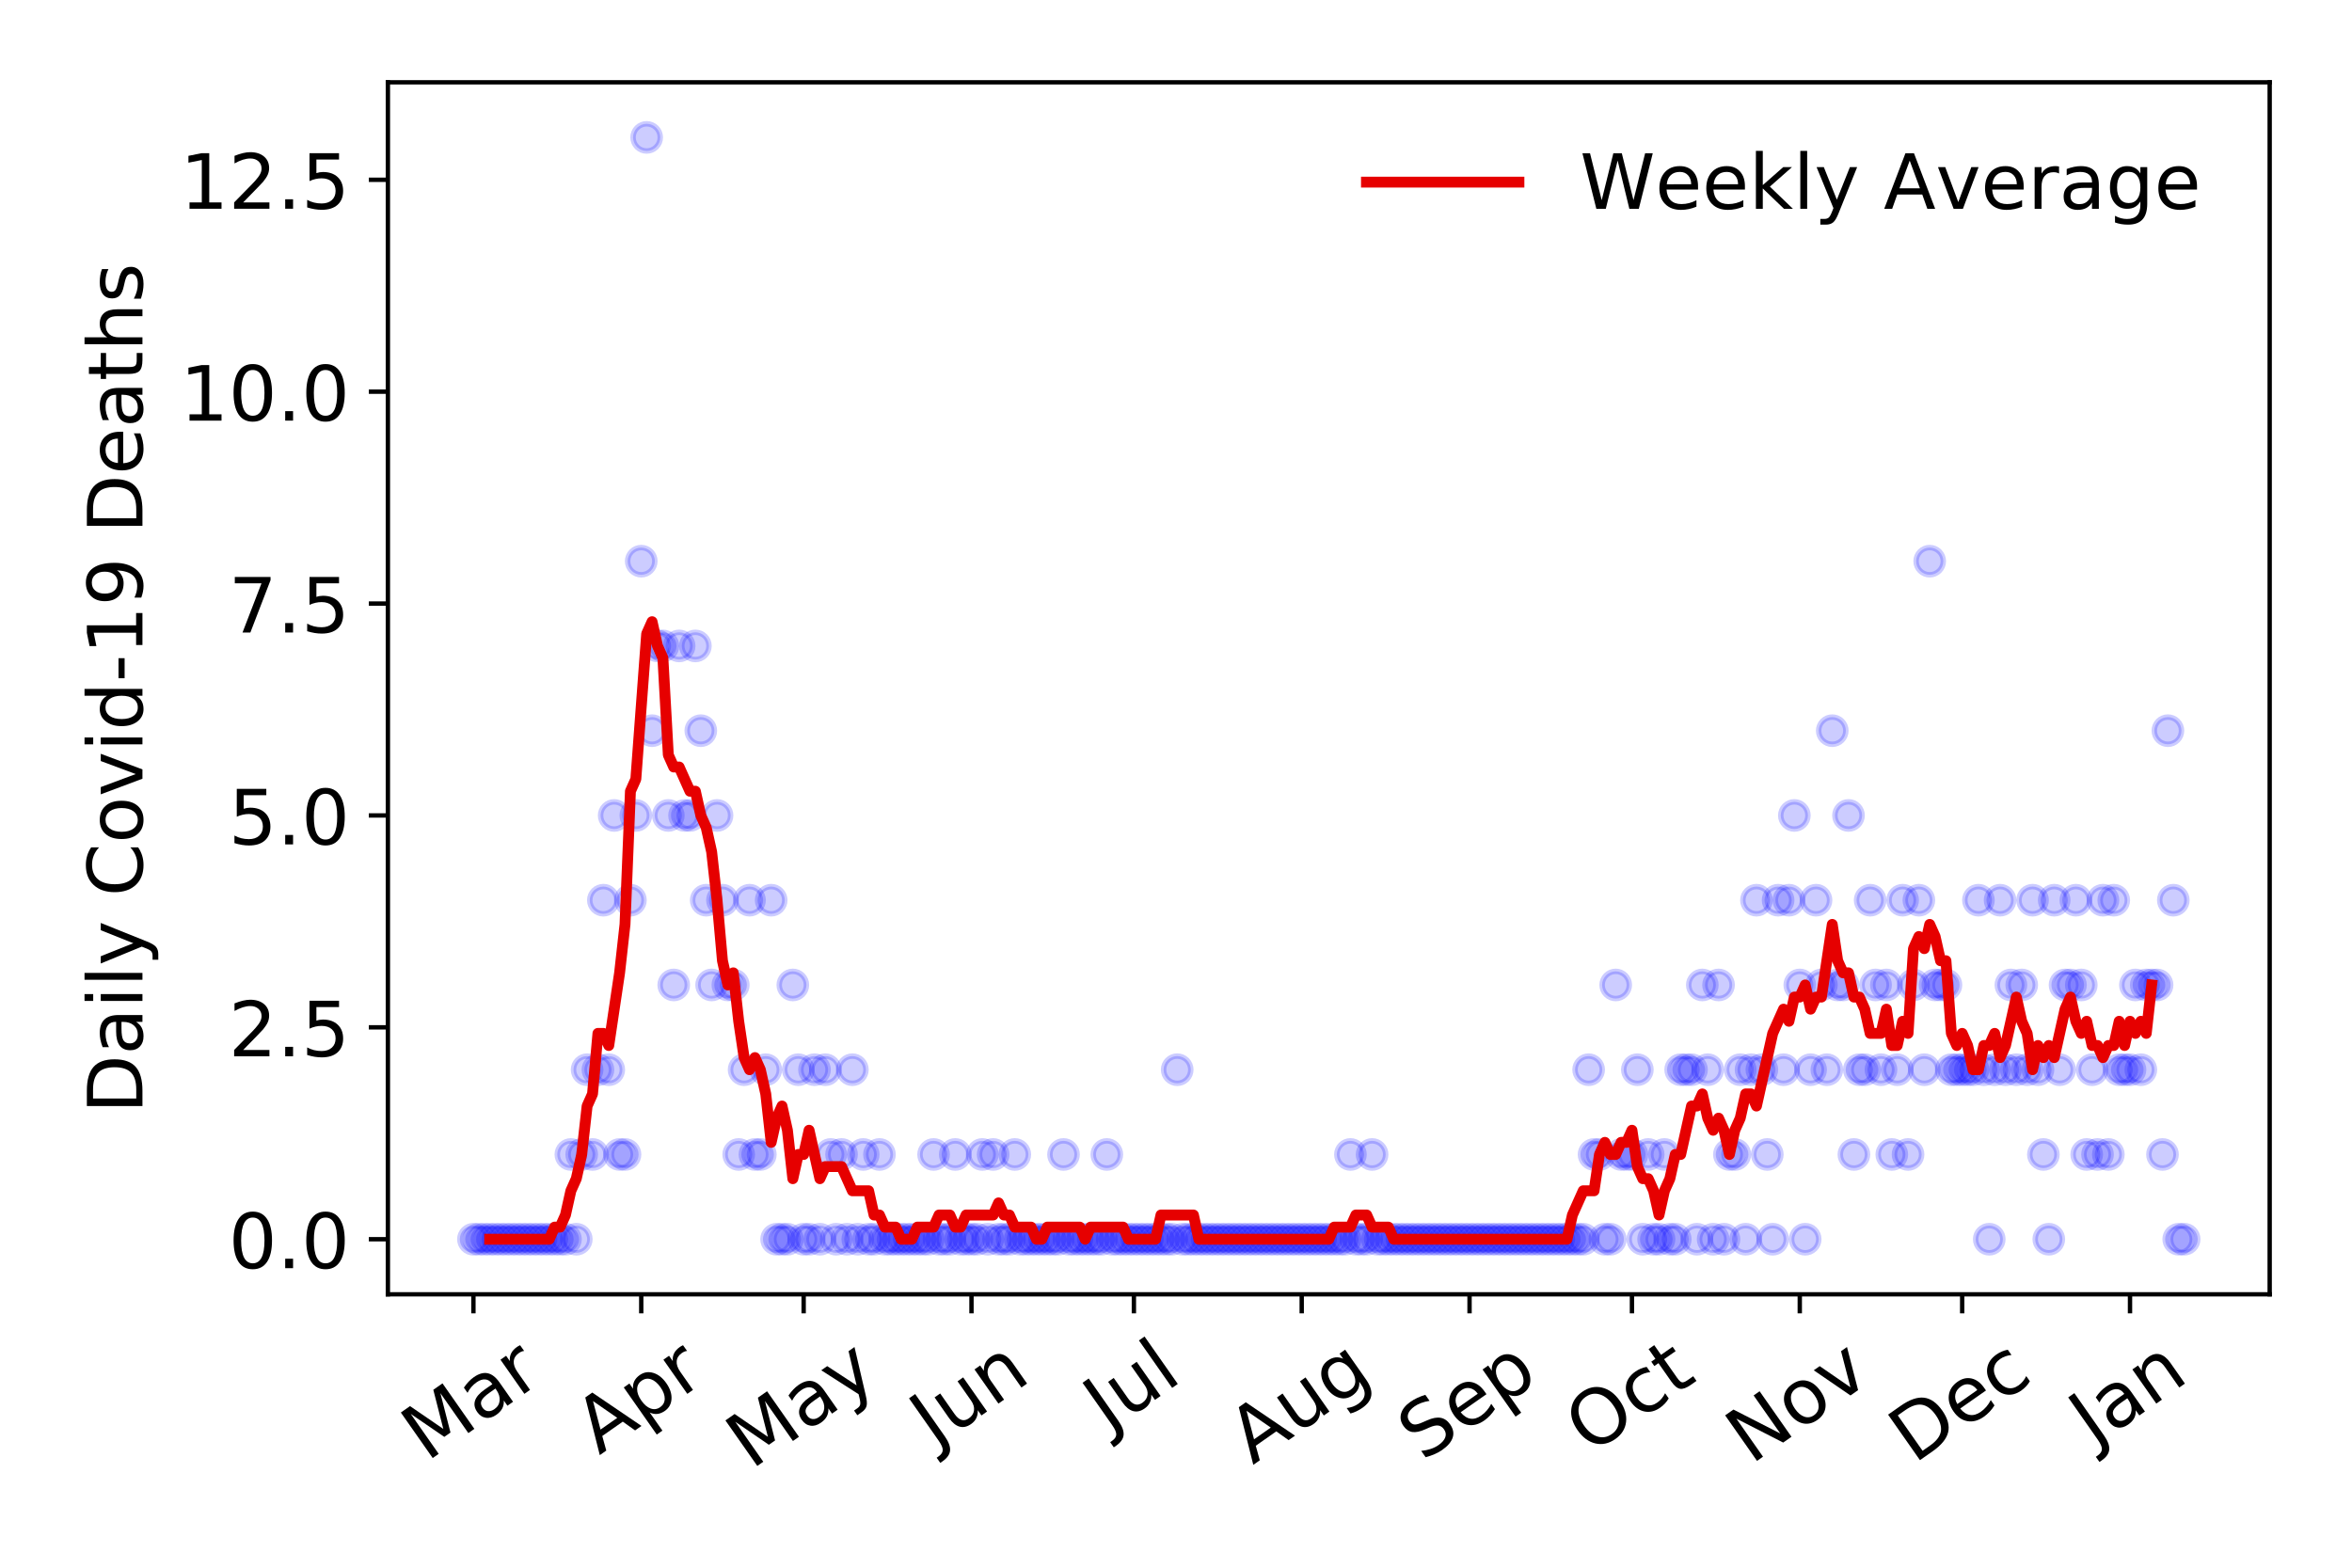 <?xml version="1.0" encoding="utf-8" standalone="no"?>
<!DOCTYPE svg PUBLIC "-//W3C//DTD SVG 1.1//EN"
  "http://www.w3.org/Graphics/SVG/1.1/DTD/svg11.dtd">
<!-- Created with matplotlib (https://matplotlib.org/) -->
<svg height="288pt" version="1.1" viewBox="0 0 432 288" width="432pt" xmlns="http://www.w3.org/2000/svg" xmlns:xlink="http://www.w3.org/1999/xlink">
 <defs>
  <style type="text/css">
*{stroke-linecap:butt;stroke-linejoin:round;}
  </style>
 </defs>
 <g id="figure_1">
  <g id="patch_1">
   <path d="M 0 288 
L 432 288 
L 432 0 
L 0 0 
z
" style="fill:#ffffff;"/>
  </g>
  <g id="axes_1">
   <g id="patch_2">
    <path d="M 71.245 237.778 
L 416.88 237.778 
L 416.88 15.12 
L 71.245 15.12 
z
" style="fill:#ffffff;"/>
   </g>
   <g id="matplotlib.axis_1">
    <g id="xtick_1">
     <g id="line2d_1">
      <defs>
       <path d="M 0 0 
L 0 3.5 
" id="mdf9c2976c0" style="stroke:#000000;stroke-width:0.8;"/>
      </defs>
      <g>
       <use style="stroke:#000000;stroke-width:0.8;" x="86.956" xlink:href="#mdf9c2976c0" y="237.778"/>
      </g>
     </g>
     <g id="text_1">
      <!-- Mar -->
      <defs>
       <path d="M 9.812 72.906 
L 24.516 72.906 
L 43.109 23.297 
L 61.812 72.906 
L 76.516 72.906 
L 76.516 0 
L 66.891 0 
L 66.891 64.016 
L 48.094 14.016 
L 38.188 14.016 
L 19.391 64.016 
L 19.391 0 
L 9.812 0 
z
" id="DejaVuSans-77"/>
       <path d="M 34.281 27.484 
Q 23.391 27.484 19.188 25 
Q 14.984 22.516 14.984 16.5 
Q 14.984 11.719 18.141 8.906 
Q 21.297 6.109 26.703 6.109 
Q 34.188 6.109 38.703 11.406 
Q 43.219 16.703 43.219 25.484 
L 43.219 27.484 
z
M 52.203 31.203 
L 52.203 0 
L 43.219 0 
L 43.219 8.297 
Q 40.141 3.328 35.547 0.953 
Q 30.953 -1.422 24.312 -1.422 
Q 15.922 -1.422 10.953 3.297 
Q 6 8.016 6 15.922 
Q 6 25.141 12.172 29.828 
Q 18.359 34.516 30.609 34.516 
L 43.219 34.516 
L 43.219 35.406 
Q 43.219 41.609 39.141 45 
Q 35.062 48.391 27.688 48.391 
Q 23 48.391 18.547 47.266 
Q 14.109 46.141 10.016 43.891 
L 10.016 52.203 
Q 14.938 54.109 19.578 55.047 
Q 24.219 56 28.609 56 
Q 40.484 56 46.344 49.844 
Q 52.203 43.703 52.203 31.203 
z
" id="DejaVuSans-97"/>
       <path d="M 41.109 46.297 
Q 39.594 47.172 37.812 47.578 
Q 36.031 48 33.891 48 
Q 26.266 48 22.188 43.047 
Q 18.109 38.094 18.109 28.812 
L 18.109 0 
L 9.078 0 
L 9.078 54.688 
L 18.109 54.688 
L 18.109 46.188 
Q 20.953 51.172 25.484 53.578 
Q 30.031 56 36.531 56 
Q 37.453 56 38.578 55.875 
Q 39.703 55.766 41.062 55.516 
z
" id="DejaVuSans-114"/>
      </defs>
      <g transform="translate(78.353 268.643)rotate(-35)scale(0.14 -0.14)">
       <use xlink:href="#DejaVuSans-77"/>
       <use x="86.279" xlink:href="#DejaVuSans-97"/>
       <use x="147.559" xlink:href="#DejaVuSans-114"/>
      </g>
     </g>
    </g>
    <g id="xtick_2">
     <g id="line2d_2">
      <g>
       <use style="stroke:#000000;stroke-width:0.8;" x="117.78" xlink:href="#mdf9c2976c0" y="237.778"/>
      </g>
     </g>
     <g id="text_2">
      <!-- Apr -->
      <defs>
       <path d="M 34.188 63.188 
L 20.797 26.906 
L 47.609 26.906 
z
M 28.609 72.906 
L 39.797 72.906 
L 67.578 0 
L 57.328 0 
L 50.688 18.703 
L 17.828 18.703 
L 11.188 0 
L 0.781 0 
z
" id="DejaVuSans-65"/>
       <path d="M 18.109 8.203 
L 18.109 -20.797 
L 9.078 -20.797 
L 9.078 54.688 
L 18.109 54.688 
L 18.109 46.391 
Q 20.953 51.266 25.266 53.625 
Q 29.594 56 35.594 56 
Q 45.562 56 51.781 48.094 
Q 58.016 40.188 58.016 27.297 
Q 58.016 14.406 51.781 6.484 
Q 45.562 -1.422 35.594 -1.422 
Q 29.594 -1.422 25.266 0.953 
Q 20.953 3.328 18.109 8.203 
z
M 48.688 27.297 
Q 48.688 37.203 44.609 42.844 
Q 40.531 48.484 33.406 48.484 
Q 26.266 48.484 22.188 42.844 
Q 18.109 37.203 18.109 27.297 
Q 18.109 17.391 22.188 11.75 
Q 26.266 6.109 33.406 6.109 
Q 40.531 6.109 44.609 11.75 
Q 48.688 17.391 48.688 27.297 
z
" id="DejaVuSans-112"/>
      </defs>
      <g transform="translate(110.076 267.384)rotate(-35)scale(0.14 -0.14)">
       <use xlink:href="#DejaVuSans-65"/>
       <use x="68.408" xlink:href="#DejaVuSans-112"/>
       <use x="131.885" xlink:href="#DejaVuSans-114"/>
      </g>
     </g>
    </g>
    <g id="xtick_3">
     <g id="line2d_3">
      <g>
       <use style="stroke:#000000;stroke-width:0.8;" x="147.611" xlink:href="#mdf9c2976c0" y="237.778"/>
      </g>
     </g>
     <g id="text_3">
      <!-- May -->
      <defs>
       <path d="M 32.172 -5.078 
Q 28.375 -14.844 24.75 -17.812 
Q 21.141 -20.797 15.094 -20.797 
L 7.906 -20.797 
L 7.906 -13.281 
L 13.188 -13.281 
Q 16.891 -13.281 18.938 -11.516 
Q 21 -9.766 23.484 -3.219 
L 25.094 0.875 
L 2.984 54.688 
L 12.5 54.688 
L 29.594 11.922 
L 46.688 54.688 
L 56.203 54.688 
z
" id="DejaVuSans-121"/>
      </defs>
      <g transform="translate(137.971 270.094)rotate(-35)scale(0.14 -0.14)">
       <use xlink:href="#DejaVuSans-77"/>
       <use x="86.279" xlink:href="#DejaVuSans-97"/>
       <use x="147.559" xlink:href="#DejaVuSans-121"/>
      </g>
     </g>
    </g>
    <g id="xtick_4">
     <g id="line2d_4">
      <g>
       <use style="stroke:#000000;stroke-width:0.8;" x="178.436" xlink:href="#mdf9c2976c0" y="237.778"/>
      </g>
     </g>
     <g id="text_4">
      <!-- Jun -->
      <defs>
       <path d="M 9.812 72.906 
L 19.672 72.906 
L 19.672 5.078 
Q 19.672 -8.109 14.672 -14.062 
Q 9.672 -20.016 -1.422 -20.016 
L -5.172 -20.016 
L -5.172 -11.719 
L -2.094 -11.719 
Q 4.438 -11.719 7.125 -8.047 
Q 9.812 -4.391 9.812 5.078 
z
" id="DejaVuSans-74"/>
       <path d="M 8.5 21.578 
L 8.5 54.688 
L 17.484 54.688 
L 17.484 21.922 
Q 17.484 14.156 20.5 10.266 
Q 23.531 6.391 29.594 6.391 
Q 36.859 6.391 41.078 11.031 
Q 45.312 15.672 45.312 23.688 
L 45.312 54.688 
L 54.297 54.688 
L 54.297 0 
L 45.312 0 
L 45.312 8.406 
Q 42.047 3.422 37.719 1 
Q 33.406 -1.422 27.688 -1.422 
Q 18.266 -1.422 13.375 4.438 
Q 8.5 10.297 8.5 21.578 
z
M 31.109 56 
z
" id="DejaVuSans-117"/>
       <path d="M 54.891 33.016 
L 54.891 0 
L 45.906 0 
L 45.906 32.719 
Q 45.906 40.484 42.875 44.328 
Q 39.844 48.188 33.797 48.188 
Q 26.516 48.188 22.312 43.547 
Q 18.109 38.922 18.109 30.906 
L 18.109 0 
L 9.078 0 
L 9.078 54.688 
L 18.109 54.688 
L 18.109 46.188 
Q 21.344 51.125 25.703 53.562 
Q 30.078 56 35.797 56 
Q 45.219 56 50.047 50.172 
Q 54.891 44.344 54.891 33.016 
z
" id="DejaVuSans-110"/>
      </defs>
      <g transform="translate(171.692 266.039)rotate(-35)scale(0.14 -0.14)">
       <use xlink:href="#DejaVuSans-74"/>
       <use x="29.492" xlink:href="#DejaVuSans-117"/>
       <use x="92.871" xlink:href="#DejaVuSans-110"/>
      </g>
     </g>
    </g>
    <g id="xtick_5">
     <g id="line2d_5">
      <g>
       <use style="stroke:#000000;stroke-width:0.8;" x="208.266" xlink:href="#mdf9c2976c0" y="237.778"/>
      </g>
     </g>
     <g id="text_5">
      <!-- Jul -->
      <defs>
       <path d="M 9.422 75.984 
L 18.406 75.984 
L 18.406 0 
L 9.422 0 
z
" id="DejaVuSans-108"/>
      </defs>
      <g transform="translate(203.563 263.181)rotate(-35)scale(0.14 -0.14)">
       <use xlink:href="#DejaVuSans-74"/>
       <use x="29.492" xlink:href="#DejaVuSans-117"/>
       <use x="92.871" xlink:href="#DejaVuSans-108"/>
      </g>
     </g>
    </g>
    <g id="xtick_6">
     <g id="line2d_6">
      <g>
       <use style="stroke:#000000;stroke-width:0.8;" x="239.091" xlink:href="#mdf9c2976c0" y="237.778"/>
      </g>
     </g>
     <g id="text_6">
      <!-- Aug -->
      <defs>
       <path d="M 45.406 27.984 
Q 45.406 37.75 41.375 43.109 
Q 37.359 48.484 30.078 48.484 
Q 22.859 48.484 18.828 43.109 
Q 14.797 37.75 14.797 27.984 
Q 14.797 18.266 18.828 12.891 
Q 22.859 7.516 30.078 7.516 
Q 37.359 7.516 41.375 12.891 
Q 45.406 18.266 45.406 27.984 
z
M 54.391 6.781 
Q 54.391 -7.172 48.188 -13.984 
Q 42 -20.797 29.203 -20.797 
Q 24.469 -20.797 20.266 -20.094 
Q 16.062 -19.391 12.109 -17.922 
L 12.109 -9.188 
Q 16.062 -11.328 19.922 -12.344 
Q 23.781 -13.375 27.781 -13.375 
Q 36.625 -13.375 41.016 -8.766 
Q 45.406 -4.156 45.406 5.172 
L 45.406 9.625 
Q 42.625 4.781 38.281 2.391 
Q 33.938 0 27.875 0 
Q 17.828 0 11.672 7.656 
Q 5.516 15.328 5.516 27.984 
Q 5.516 40.672 11.672 48.328 
Q 17.828 56 27.875 56 
Q 33.938 56 38.281 53.609 
Q 42.625 51.219 45.406 46.391 
L 45.406 54.688 
L 54.391 54.688 
z
" id="DejaVuSans-103"/>
      </defs>
      <g transform="translate(230.11 269.172)rotate(-35)scale(0.14 -0.14)">
       <use xlink:href="#DejaVuSans-65"/>
       <use x="68.408" xlink:href="#DejaVuSans-117"/>
       <use x="131.787" xlink:href="#DejaVuSans-103"/>
      </g>
     </g>
    </g>
    <g id="xtick_7">
     <g id="line2d_7">
      <g>
       <use style="stroke:#000000;stroke-width:0.8;" x="269.916" xlink:href="#mdf9c2976c0" y="237.778"/>
      </g>
     </g>
     <g id="text_7">
      <!-- Sep -->
      <defs>
       <path d="M 53.516 70.516 
L 53.516 60.891 
Q 47.906 63.578 42.922 64.891 
Q 37.938 66.219 33.297 66.219 
Q 25.25 66.219 20.875 63.094 
Q 16.5 59.969 16.5 54.203 
Q 16.5 49.359 19.406 46.891 
Q 22.312 44.438 30.422 42.922 
L 36.375 41.703 
Q 47.406 39.594 52.656 34.297 
Q 57.906 29 57.906 20.125 
Q 57.906 9.516 50.797 4.047 
Q 43.703 -1.422 29.984 -1.422 
Q 24.812 -1.422 18.969 -0.25 
Q 13.141 0.922 6.891 3.219 
L 6.891 13.375 
Q 12.891 10.016 18.656 8.297 
Q 24.422 6.594 29.984 6.594 
Q 38.422 6.594 43.016 9.906 
Q 47.609 13.234 47.609 19.391 
Q 47.609 24.75 44.312 27.781 
Q 41.016 30.812 33.5 32.328 
L 27.484 33.5 
Q 16.453 35.688 11.516 40.375 
Q 6.594 45.062 6.594 53.422 
Q 6.594 63.094 13.406 68.656 
Q 20.219 74.219 32.172 74.219 
Q 37.312 74.219 42.625 73.281 
Q 47.953 72.359 53.516 70.516 
z
" id="DejaVuSans-83"/>
       <path d="M 56.203 29.594 
L 56.203 25.203 
L 14.891 25.203 
Q 15.484 15.922 20.484 11.062 
Q 25.484 6.203 34.422 6.203 
Q 39.594 6.203 44.453 7.469 
Q 49.312 8.734 54.109 11.281 
L 54.109 2.781 
Q 49.266 0.734 44.188 -0.344 
Q 39.109 -1.422 33.891 -1.422 
Q 20.797 -1.422 13.156 6.188 
Q 5.516 13.812 5.516 26.812 
Q 5.516 40.234 12.766 48.109 
Q 20.016 56 32.328 56 
Q 43.359 56 49.781 48.891 
Q 56.203 41.797 56.203 29.594 
z
M 47.219 32.234 
Q 47.125 39.594 43.094 43.984 
Q 39.062 48.391 32.422 48.391 
Q 24.906 48.391 20.391 44.141 
Q 15.875 39.891 15.188 32.172 
z
" id="DejaVuSans-101"/>
      </defs>
      <g transform="translate(261.323 268.629)rotate(-35)scale(0.14 -0.14)">
       <use xlink:href="#DejaVuSans-83"/>
       <use x="63.477" xlink:href="#DejaVuSans-101"/>
       <use x="125" xlink:href="#DejaVuSans-112"/>
      </g>
     </g>
    </g>
    <g id="xtick_8">
     <g id="line2d_8">
      <g>
       <use style="stroke:#000000;stroke-width:0.8;" x="299.746" xlink:href="#mdf9c2976c0" y="237.778"/>
      </g>
     </g>
     <g id="text_8">
      <!-- Oct -->
      <defs>
       <path d="M 39.406 66.219 
Q 28.656 66.219 22.328 58.203 
Q 16.016 50.203 16.016 36.375 
Q 16.016 22.609 22.328 14.594 
Q 28.656 6.594 39.406 6.594 
Q 50.141 6.594 56.422 14.594 
Q 62.703 22.609 62.703 36.375 
Q 62.703 50.203 56.422 58.203 
Q 50.141 66.219 39.406 66.219 
z
M 39.406 74.219 
Q 54.734 74.219 63.906 63.938 
Q 73.094 53.656 73.094 36.375 
Q 73.094 19.141 63.906 8.859 
Q 54.734 -1.422 39.406 -1.422 
Q 24.031 -1.422 14.812 8.828 
Q 5.609 19.094 5.609 36.375 
Q 5.609 53.656 14.812 63.938 
Q 24.031 74.219 39.406 74.219 
z
" id="DejaVuSans-79"/>
       <path d="M 48.781 52.594 
L 48.781 44.188 
Q 44.969 46.297 41.141 47.344 
Q 37.312 48.391 33.406 48.391 
Q 24.656 48.391 19.812 42.844 
Q 14.984 37.312 14.984 27.297 
Q 14.984 17.281 19.812 11.734 
Q 24.656 6.203 33.406 6.203 
Q 37.312 6.203 41.141 7.25 
Q 44.969 8.297 48.781 10.406 
L 48.781 2.094 
Q 45.016 0.344 40.984 -0.531 
Q 36.969 -1.422 32.422 -1.422 
Q 20.062 -1.422 12.781 6.344 
Q 5.516 14.109 5.516 27.297 
Q 5.516 40.672 12.859 48.328 
Q 20.219 56 33.016 56 
Q 37.156 56 41.109 55.141 
Q 45.062 54.297 48.781 52.594 
z
" id="DejaVuSans-99"/>
       <path d="M 18.312 70.219 
L 18.312 54.688 
L 36.812 54.688 
L 36.812 47.703 
L 18.312 47.703 
L 18.312 18.016 
Q 18.312 11.328 20.141 9.422 
Q 21.969 7.516 27.594 7.516 
L 36.812 7.516 
L 36.812 0 
L 27.594 0 
Q 17.188 0 13.234 3.875 
Q 9.281 7.766 9.281 18.016 
L 9.281 47.703 
L 2.688 47.703 
L 2.688 54.688 
L 9.281 54.688 
L 9.281 70.219 
z
" id="DejaVuSans-116"/>
      </defs>
      <g transform="translate(292.047 267.377)rotate(-35)scale(0.14 -0.14)">
       <use xlink:href="#DejaVuSans-79"/>
       <use x="78.711" xlink:href="#DejaVuSans-99"/>
       <use x="133.691" xlink:href="#DejaVuSans-116"/>
      </g>
     </g>
    </g>
    <g id="xtick_9">
     <g id="line2d_9">
      <g>
       <use style="stroke:#000000;stroke-width:0.8;" x="330.571" xlink:href="#mdf9c2976c0" y="237.778"/>
      </g>
     </g>
     <g id="text_9">
      <!-- Nov -->
      <defs>
       <path d="M 9.812 72.906 
L 23.094 72.906 
L 55.422 11.922 
L 55.422 72.906 
L 64.984 72.906 
L 64.984 0 
L 51.703 0 
L 19.391 60.984 
L 19.391 0 
L 9.812 0 
z
" id="DejaVuSans-78"/>
       <path d="M 30.609 48.391 
Q 23.391 48.391 19.188 42.75 
Q 14.984 37.109 14.984 27.297 
Q 14.984 17.484 19.156 11.844 
Q 23.344 6.203 30.609 6.203 
Q 37.797 6.203 41.984 11.859 
Q 46.188 17.531 46.188 27.297 
Q 46.188 37.016 41.984 42.703 
Q 37.797 48.391 30.609 48.391 
z
M 30.609 56 
Q 42.328 56 49.016 48.375 
Q 55.719 40.766 55.719 27.297 
Q 55.719 13.875 49.016 6.219 
Q 42.328 -1.422 30.609 -1.422 
Q 18.844 -1.422 12.172 6.219 
Q 5.516 13.875 5.516 27.297 
Q 5.516 40.766 12.172 48.375 
Q 18.844 56 30.609 56 
z
" id="DejaVuSans-111"/>
       <path d="M 2.984 54.688 
L 12.5 54.688 
L 29.594 8.797 
L 46.688 54.688 
L 56.203 54.688 
L 35.688 0 
L 23.484 0 
z
" id="DejaVuSans-118"/>
      </defs>
      <g transform="translate(321.594 269.166)rotate(-35)scale(0.14 -0.14)">
       <use xlink:href="#DejaVuSans-78"/>
       <use x="74.805" xlink:href="#DejaVuSans-111"/>
       <use x="135.986" xlink:href="#DejaVuSans-118"/>
      </g>
     </g>
    </g>
    <g id="xtick_10">
     <g id="line2d_10">
      <g>
       <use style="stroke:#000000;stroke-width:0.8;" x="360.401" xlink:href="#mdf9c2976c0" y="237.778"/>
      </g>
     </g>
     <g id="text_10">
      <!-- Dec -->
      <defs>
       <path d="M 19.672 64.797 
L 19.672 8.109 
L 31.594 8.109 
Q 46.688 8.109 53.688 14.938 
Q 60.688 21.781 60.688 36.531 
Q 60.688 51.172 53.688 57.984 
Q 46.688 64.797 31.594 64.797 
z
M 9.812 72.906 
L 30.078 72.906 
Q 51.266 72.906 61.172 64.094 
Q 71.094 55.281 71.094 36.531 
Q 71.094 17.672 61.125 8.828 
Q 51.172 0 30.078 0 
L 9.812 0 
z
" id="DejaVuSans-68"/>
      </defs>
      <g transform="translate(351.521 269.032)rotate(-35)scale(0.14 -0.14)">
       <use xlink:href="#DejaVuSans-68"/>
       <use x="77.002" xlink:href="#DejaVuSans-101"/>
       <use x="138.525" xlink:href="#DejaVuSans-99"/>
      </g>
     </g>
    </g>
    <g id="xtick_11">
     <g id="line2d_11">
      <g>
       <use style="stroke:#000000;stroke-width:0.8;" x="391.226" xlink:href="#mdf9c2976c0" y="237.778"/>
      </g>
     </g>
     <g id="text_11">
      <!-- Jan -->
      <g transform="translate(384.602 265.871)rotate(-35)scale(0.14 -0.14)">
       <use xlink:href="#DejaVuSans-74"/>
       <use x="29.492" xlink:href="#DejaVuSans-97"/>
       <use x="90.771" xlink:href="#DejaVuSans-110"/>
      </g>
     </g>
    </g>
   </g>
   <g id="matplotlib.axis_2">
    <g id="ytick_1">
     <g id="line2d_12">
      <defs>
       <path d="M 0 0 
L -3.5 0 
" id="m26ecb0803f" style="stroke:#000000;stroke-width:0.8;"/>
      </defs>
      <g>
       <use style="stroke:#000000;stroke-width:0.8;" x="71.245" xlink:href="#m26ecb0803f" y="227.657"/>
      </g>
     </g>
     <g id="text_12">
      <!-- 0.0 -->
      <defs>
       <path d="M 31.781 66.406 
Q 24.172 66.406 20.328 58.906 
Q 16.5 51.422 16.5 36.375 
Q 16.5 21.391 20.328 13.891 
Q 24.172 6.391 31.781 6.391 
Q 39.453 6.391 43.281 13.891 
Q 47.125 21.391 47.125 36.375 
Q 47.125 51.422 43.281 58.906 
Q 39.453 66.406 31.781 66.406 
z
M 31.781 74.219 
Q 44.047 74.219 50.516 64.516 
Q 56.984 54.828 56.984 36.375 
Q 56.984 17.969 50.516 8.266 
Q 44.047 -1.422 31.781 -1.422 
Q 19.531 -1.422 13.062 8.266 
Q 6.594 17.969 6.594 36.375 
Q 6.594 54.828 13.062 64.516 
Q 19.531 74.219 31.781 74.219 
z
" id="DejaVuSans-48"/>
       <path d="M 10.688 12.406 
L 21 12.406 
L 21 0 
L 10.688 0 
z
" id="DejaVuSans-46"/>
      </defs>
      <g transform="translate(41.981 232.976)scale(0.14 -0.14)">
       <use xlink:href="#DejaVuSans-48"/>
       <use x="63.623" xlink:href="#DejaVuSans-46"/>
       <use x="95.41" xlink:href="#DejaVuSans-48"/>
      </g>
     </g>
    </g>
    <g id="ytick_2">
     <g id="line2d_13">
      <g>
       <use style="stroke:#000000;stroke-width:0.8;" x="71.245" xlink:href="#m26ecb0803f" y="188.731"/>
      </g>
     </g>
     <g id="text_13">
      <!-- 2.5 -->
      <defs>
       <path d="M 19.188 8.297 
L 53.609 8.297 
L 53.609 0 
L 7.328 0 
L 7.328 8.297 
Q 12.938 14.109 22.625 23.891 
Q 32.328 33.688 34.812 36.531 
Q 39.547 41.844 41.422 45.531 
Q 43.312 49.219 43.312 52.781 
Q 43.312 58.594 39.234 62.25 
Q 35.156 65.922 28.609 65.922 
Q 23.969 65.922 18.812 64.312 
Q 13.672 62.703 7.812 59.422 
L 7.812 69.391 
Q 13.766 71.781 18.938 73 
Q 24.125 74.219 28.422 74.219 
Q 39.75 74.219 46.484 68.547 
Q 53.219 62.891 53.219 53.422 
Q 53.219 48.922 51.531 44.891 
Q 49.859 40.875 45.406 35.406 
Q 44.188 33.984 37.641 27.219 
Q 31.109 20.453 19.188 8.297 
z
" id="DejaVuSans-50"/>
       <path d="M 10.797 72.906 
L 49.516 72.906 
L 49.516 64.594 
L 19.828 64.594 
L 19.828 46.734 
Q 21.969 47.469 24.109 47.828 
Q 26.266 48.188 28.422 48.188 
Q 40.625 48.188 47.75 41.5 
Q 54.891 34.812 54.891 23.391 
Q 54.891 11.625 47.562 5.094 
Q 40.234 -1.422 26.906 -1.422 
Q 22.312 -1.422 17.547 -0.641 
Q 12.797 0.141 7.719 1.703 
L 7.719 11.625 
Q 12.109 9.234 16.797 8.062 
Q 21.484 6.891 26.703 6.891 
Q 35.156 6.891 40.078 11.328 
Q 45.016 15.766 45.016 23.391 
Q 45.016 31 40.078 35.438 
Q 35.156 39.891 26.703 39.891 
Q 22.75 39.891 18.812 39.016 
Q 14.891 38.141 10.797 36.281 
z
" id="DejaVuSans-53"/>
      </defs>
      <g transform="translate(41.981 194.05)scale(0.14 -0.14)">
       <use xlink:href="#DejaVuSans-50"/>
       <use x="63.623" xlink:href="#DejaVuSans-46"/>
       <use x="95.41" xlink:href="#DejaVuSans-53"/>
      </g>
     </g>
    </g>
    <g id="ytick_3">
     <g id="line2d_14">
      <g>
       <use style="stroke:#000000;stroke-width:0.8;" x="71.245" xlink:href="#m26ecb0803f" y="149.805"/>
      </g>
     </g>
     <g id="text_14">
      <!-- 5.0 -->
      <g transform="translate(41.981 155.124)scale(0.14 -0.14)">
       <use xlink:href="#DejaVuSans-53"/>
       <use x="63.623" xlink:href="#DejaVuSans-46"/>
       <use x="95.41" xlink:href="#DejaVuSans-48"/>
      </g>
     </g>
    </g>
    <g id="ytick_4">
     <g id="line2d_15">
      <g>
       <use style="stroke:#000000;stroke-width:0.8;" x="71.245" xlink:href="#m26ecb0803f" y="110.879"/>
      </g>
     </g>
     <g id="text_15">
      <!-- 7.5 -->
      <defs>
       <path d="M 8.203 72.906 
L 55.078 72.906 
L 55.078 68.703 
L 28.609 0 
L 18.312 0 
L 43.219 64.594 
L 8.203 64.594 
z
" id="DejaVuSans-55"/>
      </defs>
      <g transform="translate(41.981 116.197)scale(0.14 -0.14)">
       <use xlink:href="#DejaVuSans-55"/>
       <use x="63.623" xlink:href="#DejaVuSans-46"/>
       <use x="95.41" xlink:href="#DejaVuSans-53"/>
      </g>
     </g>
    </g>
    <g id="ytick_5">
     <g id="line2d_16">
      <g>
       <use style="stroke:#000000;stroke-width:0.8;" x="71.245" xlink:href="#m26ecb0803f" y="71.952"/>
      </g>
     </g>
     <g id="text_16">
      <!-- 10.0 -->
      <defs>
       <path d="M 12.406 8.297 
L 28.516 8.297 
L 28.516 63.922 
L 10.984 60.406 
L 10.984 69.391 
L 28.422 72.906 
L 38.281 72.906 
L 38.281 8.297 
L 54.391 8.297 
L 54.391 0 
L 12.406 0 
z
" id="DejaVuSans-49"/>
      </defs>
      <g transform="translate(33.073 77.271)scale(0.14 -0.14)">
       <use xlink:href="#DejaVuSans-49"/>
       <use x="63.623" xlink:href="#DejaVuSans-48"/>
       <use x="127.246" xlink:href="#DejaVuSans-46"/>
       <use x="159.033" xlink:href="#DejaVuSans-48"/>
      </g>
     </g>
    </g>
    <g id="ytick_6">
     <g id="line2d_17">
      <g>
       <use style="stroke:#000000;stroke-width:0.8;" x="71.245" xlink:href="#m26ecb0803f" y="33.026"/>
      </g>
     </g>
     <g id="text_17">
      <!-- 12.5 -->
      <g transform="translate(33.073 38.345)scale(0.14 -0.14)">
       <use xlink:href="#DejaVuSans-49"/>
       <use x="63.623" xlink:href="#DejaVuSans-50"/>
       <use x="127.246" xlink:href="#DejaVuSans-46"/>
       <use x="159.033" xlink:href="#DejaVuSans-53"/>
      </g>
     </g>
    </g>
    <g id="text_18">
     <!-- Daily Covid-19 Deaths -->
     <defs>
      <path d="M 9.422 54.688 
L 18.406 54.688 
L 18.406 0 
L 9.422 0 
z
M 9.422 75.984 
L 18.406 75.984 
L 18.406 64.594 
L 9.422 64.594 
z
" id="DejaVuSans-105"/>
      <path id="DejaVuSans-32"/>
      <path d="M 64.406 67.281 
L 64.406 56.891 
Q 59.422 61.531 53.781 63.812 
Q 48.141 66.109 41.797 66.109 
Q 29.297 66.109 22.656 58.469 
Q 16.016 50.828 16.016 36.375 
Q 16.016 21.969 22.656 14.328 
Q 29.297 6.688 41.797 6.688 
Q 48.141 6.688 53.781 8.984 
Q 59.422 11.281 64.406 15.922 
L 64.406 5.609 
Q 59.234 2.094 53.438 0.328 
Q 47.656 -1.422 41.219 -1.422 
Q 24.656 -1.422 15.125 8.703 
Q 5.609 18.844 5.609 36.375 
Q 5.609 53.953 15.125 64.078 
Q 24.656 74.219 41.219 74.219 
Q 47.75 74.219 53.531 72.484 
Q 59.328 70.75 64.406 67.281 
z
" id="DejaVuSans-67"/>
      <path d="M 45.406 46.391 
L 45.406 75.984 
L 54.391 75.984 
L 54.391 0 
L 45.406 0 
L 45.406 8.203 
Q 42.578 3.328 38.25 0.953 
Q 33.938 -1.422 27.875 -1.422 
Q 17.969 -1.422 11.734 6.484 
Q 5.516 14.406 5.516 27.297 
Q 5.516 40.188 11.734 48.094 
Q 17.969 56 27.875 56 
Q 33.938 56 38.25 53.625 
Q 42.578 51.266 45.406 46.391 
z
M 14.797 27.297 
Q 14.797 17.391 18.875 11.75 
Q 22.953 6.109 30.078 6.109 
Q 37.203 6.109 41.297 11.75 
Q 45.406 17.391 45.406 27.297 
Q 45.406 37.203 41.297 42.844 
Q 37.203 48.484 30.078 48.484 
Q 22.953 48.484 18.875 42.844 
Q 14.797 37.203 14.797 27.297 
z
" id="DejaVuSans-100"/>
      <path d="M 4.891 31.391 
L 31.203 31.391 
L 31.203 23.391 
L 4.891 23.391 
z
" id="DejaVuSans-45"/>
      <path d="M 10.984 1.516 
L 10.984 10.5 
Q 14.703 8.734 18.5 7.812 
Q 22.312 6.891 25.984 6.891 
Q 35.75 6.891 40.891 13.453 
Q 46.047 20.016 46.781 33.406 
Q 43.953 29.203 39.594 26.953 
Q 35.25 24.703 29.984 24.703 
Q 19.047 24.703 12.672 31.312 
Q 6.297 37.938 6.297 49.422 
Q 6.297 60.641 12.938 67.422 
Q 19.578 74.219 30.609 74.219 
Q 43.266 74.219 49.922 64.516 
Q 56.594 54.828 56.594 36.375 
Q 56.594 19.141 48.406 8.859 
Q 40.234 -1.422 26.422 -1.422 
Q 22.703 -1.422 18.891 -0.688 
Q 15.094 0.047 10.984 1.516 
z
M 30.609 32.422 
Q 37.25 32.422 41.125 36.953 
Q 45.016 41.5 45.016 49.422 
Q 45.016 57.281 41.125 61.844 
Q 37.25 66.406 30.609 66.406 
Q 23.969 66.406 20.094 61.844 
Q 16.219 57.281 16.219 49.422 
Q 16.219 41.5 20.094 36.953 
Q 23.969 32.422 30.609 32.422 
z
" id="DejaVuSans-57"/>
      <path d="M 54.891 33.016 
L 54.891 0 
L 45.906 0 
L 45.906 32.719 
Q 45.906 40.484 42.875 44.328 
Q 39.844 48.188 33.797 48.188 
Q 26.516 48.188 22.312 43.547 
Q 18.109 38.922 18.109 30.906 
L 18.109 0 
L 9.078 0 
L 9.078 75.984 
L 18.109 75.984 
L 18.109 46.188 
Q 21.344 51.125 25.703 53.562 
Q 30.078 56 35.797 56 
Q 45.219 56 50.047 50.172 
Q 54.891 44.344 54.891 33.016 
z
" id="DejaVuSans-104"/>
      <path d="M 44.281 53.078 
L 44.281 44.578 
Q 40.484 46.531 36.375 47.5 
Q 32.281 48.484 27.875 48.484 
Q 21.188 48.484 17.844 46.438 
Q 14.5 44.391 14.5 40.281 
Q 14.5 37.156 16.891 35.375 
Q 19.281 33.594 26.516 31.984 
L 29.594 31.297 
Q 39.156 29.25 43.188 25.516 
Q 47.219 21.781 47.219 15.094 
Q 47.219 7.469 41.188 3.016 
Q 35.156 -1.422 24.609 -1.422 
Q 20.219 -1.422 15.453 -0.562 
Q 10.688 0.297 5.422 2 
L 5.422 11.281 
Q 10.406 8.688 15.234 7.391 
Q 20.062 6.109 24.812 6.109 
Q 31.156 6.109 34.562 8.281 
Q 37.984 10.453 37.984 14.406 
Q 37.984 18.062 35.516 20.016 
Q 33.062 21.969 24.703 23.781 
L 21.578 24.516 
Q 13.234 26.266 9.516 29.906 
Q 5.812 33.547 5.812 39.891 
Q 5.812 47.609 11.281 51.797 
Q 16.75 56 26.812 56 
Q 31.781 56 36.172 55.266 
Q 40.578 54.547 44.281 53.078 
z
" id="DejaVuSans-115"/>
     </defs>
     <g transform="translate(26.162 204.56)rotate(-90)scale(0.14 -0.14)">
      <use xlink:href="#DejaVuSans-68"/>
      <use x="77.002" xlink:href="#DejaVuSans-97"/>
      <use x="138.281" xlink:href="#DejaVuSans-105"/>
      <use x="166.064" xlink:href="#DejaVuSans-108"/>
      <use x="193.848" xlink:href="#DejaVuSans-121"/>
      <use x="253.027" xlink:href="#DejaVuSans-32"/>
      <use x="284.814" xlink:href="#DejaVuSans-67"/>
      <use x="354.639" xlink:href="#DejaVuSans-111"/>
      <use x="415.82" xlink:href="#DejaVuSans-118"/>
      <use x="475" xlink:href="#DejaVuSans-105"/>
      <use x="502.783" xlink:href="#DejaVuSans-100"/>
      <use x="566.26" xlink:href="#DejaVuSans-45"/>
      <use x="602.344" xlink:href="#DejaVuSans-49"/>
      <use x="665.967" xlink:href="#DejaVuSans-57"/>
      <use x="729.59" xlink:href="#DejaVuSans-32"/>
      <use x="761.377" xlink:href="#DejaVuSans-68"/>
      <use x="838.379" xlink:href="#DejaVuSans-101"/>
      <use x="899.902" xlink:href="#DejaVuSans-97"/>
      <use x="961.182" xlink:href="#DejaVuSans-116"/>
      <use x="1000.391" xlink:href="#DejaVuSans-104"/>
      <use x="1063.77" xlink:href="#DejaVuSans-115"/>
     </g>
    </g>
   </g>
   <g id="line2d_18">
    <defs>
     <path d="M 0 2.5 
C 0.663 2.5 1.299 2.237 1.768 1.768 
C 2.237 1.299 2.5 0.663 2.5 0 
C 2.5 -0.663 2.237 -1.299 1.768 -1.768 
C 1.299 -2.237 0.663 -2.5 0 -2.5 
C -0.663 -2.5 -1.299 -2.237 -1.768 -1.768 
C -2.237 -1.299 -2.5 -0.663 -2.5 0 
C -2.5 0.663 -2.237 1.299 -1.768 1.768 
C -1.299 2.237 -0.663 2.5 0 2.5 
z
" id="mf51c3d9646" style="stroke:#0000ff;stroke-opacity:0.2;"/>
    </defs>
    <g clip-path="url(#p11d8661035)">
     <use style="fill:#0000ff;fill-opacity:0.2;stroke:#0000ff;stroke-opacity:0.2;" x="86.956" xlink:href="#mf51c3d9646" y="227.657"/>
     <use style="fill:#0000ff;fill-opacity:0.2;stroke:#0000ff;stroke-opacity:0.2;" x="87.95" xlink:href="#mf51c3d9646" y="227.657"/>
     <use style="fill:#0000ff;fill-opacity:0.2;stroke:#0000ff;stroke-opacity:0.2;" x="88.944" xlink:href="#mf51c3d9646" y="227.657"/>
     <use style="fill:#0000ff;fill-opacity:0.2;stroke:#0000ff;stroke-opacity:0.2;" x="89.939" xlink:href="#mf51c3d9646" y="227.657"/>
     <use style="fill:#0000ff;fill-opacity:0.2;stroke:#0000ff;stroke-opacity:0.2;" x="90.933" xlink:href="#mf51c3d9646" y="227.657"/>
     <use style="fill:#0000ff;fill-opacity:0.2;stroke:#0000ff;stroke-opacity:0.2;" x="91.927" xlink:href="#mf51c3d9646" y="227.657"/>
     <use style="fill:#0000ff;fill-opacity:0.2;stroke:#0000ff;stroke-opacity:0.2;" x="92.922" xlink:href="#mf51c3d9646" y="227.657"/>
     <use style="fill:#0000ff;fill-opacity:0.2;stroke:#0000ff;stroke-opacity:0.2;" x="93.916" xlink:href="#mf51c3d9646" y="227.657"/>
     <use style="fill:#0000ff;fill-opacity:0.2;stroke:#0000ff;stroke-opacity:0.2;" x="94.91" xlink:href="#mf51c3d9646" y="227.657"/>
     <use style="fill:#0000ff;fill-opacity:0.2;stroke:#0000ff;stroke-opacity:0.2;" x="95.905" xlink:href="#mf51c3d9646" y="227.657"/>
     <use style="fill:#0000ff;fill-opacity:0.2;stroke:#0000ff;stroke-opacity:0.2;" x="96.899" xlink:href="#mf51c3d9646" y="227.657"/>
     <use style="fill:#0000ff;fill-opacity:0.2;stroke:#0000ff;stroke-opacity:0.2;" x="97.893" xlink:href="#mf51c3d9646" y="227.657"/>
     <use style="fill:#0000ff;fill-opacity:0.2;stroke:#0000ff;stroke-opacity:0.2;" x="98.888" xlink:href="#mf51c3d9646" y="227.657"/>
     <use style="fill:#0000ff;fill-opacity:0.2;stroke:#0000ff;stroke-opacity:0.2;" x="99.882" xlink:href="#mf51c3d9646" y="227.657"/>
     <use style="fill:#0000ff;fill-opacity:0.2;stroke:#0000ff;stroke-opacity:0.2;" x="100.877" xlink:href="#mf51c3d9646" y="227.657"/>
     <use style="fill:#0000ff;fill-opacity:0.2;stroke:#0000ff;stroke-opacity:0.2;" x="101.871" xlink:href="#mf51c3d9646" y="227.657"/>
     <use style="fill:#0000ff;fill-opacity:0.2;stroke:#0000ff;stroke-opacity:0.2;" x="102.865" xlink:href="#mf51c3d9646" y="227.657"/>
     <use style="fill:#0000ff;fill-opacity:0.2;stroke:#0000ff;stroke-opacity:0.2;" x="103.86" xlink:href="#mf51c3d9646" y="227.657"/>
     <use style="fill:#0000ff;fill-opacity:0.2;stroke:#0000ff;stroke-opacity:0.2;" x="104.854" xlink:href="#mf51c3d9646" y="212.087"/>
     <use style="fill:#0000ff;fill-opacity:0.2;stroke:#0000ff;stroke-opacity:0.2;" x="105.848" xlink:href="#mf51c3d9646" y="227.657"/>
     <use style="fill:#0000ff;fill-opacity:0.2;stroke:#0000ff;stroke-opacity:0.2;" x="106.843" xlink:href="#mf51c3d9646" y="212.087"/>
     <use style="fill:#0000ff;fill-opacity:0.2;stroke:#0000ff;stroke-opacity:0.2;" x="107.837" xlink:href="#mf51c3d9646" y="196.516"/>
     <use style="fill:#0000ff;fill-opacity:0.2;stroke:#0000ff;stroke-opacity:0.2;" x="108.831" xlink:href="#mf51c3d9646" y="212.087"/>
     <use style="fill:#0000ff;fill-opacity:0.2;stroke:#0000ff;stroke-opacity:0.2;" x="109.826" xlink:href="#mf51c3d9646" y="196.516"/>
     <use style="fill:#0000ff;fill-opacity:0.2;stroke:#0000ff;stroke-opacity:0.2;" x="110.82" xlink:href="#mf51c3d9646" y="165.375"/>
     <use style="fill:#0000ff;fill-opacity:0.2;stroke:#0000ff;stroke-opacity:0.2;" x="111.814" xlink:href="#mf51c3d9646" y="196.516"/>
     <use style="fill:#0000ff;fill-opacity:0.2;stroke:#0000ff;stroke-opacity:0.2;" x="112.809" xlink:href="#mf51c3d9646" y="149.805"/>
     <use style="fill:#0000ff;fill-opacity:0.2;stroke:#0000ff;stroke-opacity:0.2;" x="113.803" xlink:href="#mf51c3d9646" y="212.087"/>
     <use style="fill:#0000ff;fill-opacity:0.2;stroke:#0000ff;stroke-opacity:0.2;" x="114.797" xlink:href="#mf51c3d9646" y="212.087"/>
     <use style="fill:#0000ff;fill-opacity:0.2;stroke:#0000ff;stroke-opacity:0.2;" x="115.792" xlink:href="#mf51c3d9646" y="165.375"/>
     <use style="fill:#0000ff;fill-opacity:0.2;stroke:#0000ff;stroke-opacity:0.2;" x="116.786" xlink:href="#mf51c3d9646" y="149.805"/>
     <use style="fill:#0000ff;fill-opacity:0.2;stroke:#0000ff;stroke-opacity:0.2;" x="117.78" xlink:href="#mf51c3d9646" y="103.093"/>
     <use style="fill:#0000ff;fill-opacity:0.2;stroke:#0000ff;stroke-opacity:0.2;" x="118.775" xlink:href="#mf51c3d9646" y="25.241"/>
     <use style="fill:#0000ff;fill-opacity:0.2;stroke:#0000ff;stroke-opacity:0.2;" x="119.769" xlink:href="#mf51c3d9646" y="134.234"/>
     <use style="fill:#0000ff;fill-opacity:0.2;stroke:#0000ff;stroke-opacity:0.2;" x="120.763" xlink:href="#mf51c3d9646" y="118.664"/>
     <use style="fill:#0000ff;fill-opacity:0.2;stroke:#0000ff;stroke-opacity:0.2;" x="121.758" xlink:href="#mf51c3d9646" y="118.664"/>
     <use style="fill:#0000ff;fill-opacity:0.2;stroke:#0000ff;stroke-opacity:0.2;" x="122.752" xlink:href="#mf51c3d9646" y="149.805"/>
     <use style="fill:#0000ff;fill-opacity:0.2;stroke:#0000ff;stroke-opacity:0.2;" x="123.747" xlink:href="#mf51c3d9646" y="180.946"/>
     <use style="fill:#0000ff;fill-opacity:0.2;stroke:#0000ff;stroke-opacity:0.2;" x="124.741" xlink:href="#mf51c3d9646" y="118.664"/>
     <use style="fill:#0000ff;fill-opacity:0.2;stroke:#0000ff;stroke-opacity:0.2;" x="125.735" xlink:href="#mf51c3d9646" y="149.805"/>
     <use style="fill:#0000ff;fill-opacity:0.2;stroke:#0000ff;stroke-opacity:0.2;" x="126.73" xlink:href="#mf51c3d9646" y="149.805"/>
     <use style="fill:#0000ff;fill-opacity:0.2;stroke:#0000ff;stroke-opacity:0.2;" x="127.724" xlink:href="#mf51c3d9646" y="118.664"/>
     <use style="fill:#0000ff;fill-opacity:0.2;stroke:#0000ff;stroke-opacity:0.2;" x="128.718" xlink:href="#mf51c3d9646" y="134.234"/>
     <use style="fill:#0000ff;fill-opacity:0.2;stroke:#0000ff;stroke-opacity:0.2;" x="129.713" xlink:href="#mf51c3d9646" y="165.375"/>
     <use style="fill:#0000ff;fill-opacity:0.2;stroke:#0000ff;stroke-opacity:0.2;" x="130.707" xlink:href="#mf51c3d9646" y="180.946"/>
     <use style="fill:#0000ff;fill-opacity:0.2;stroke:#0000ff;stroke-opacity:0.2;" x="131.701" xlink:href="#mf51c3d9646" y="149.805"/>
     <use style="fill:#0000ff;fill-opacity:0.2;stroke:#0000ff;stroke-opacity:0.2;" x="132.696" xlink:href="#mf51c3d9646" y="165.375"/>
     <use style="fill:#0000ff;fill-opacity:0.2;stroke:#0000ff;stroke-opacity:0.2;" x="133.69" xlink:href="#mf51c3d9646" y="180.946"/>
     <use style="fill:#0000ff;fill-opacity:0.2;stroke:#0000ff;stroke-opacity:0.2;" x="134.684" xlink:href="#mf51c3d9646" y="180.946"/>
     <use style="fill:#0000ff;fill-opacity:0.2;stroke:#0000ff;stroke-opacity:0.2;" x="135.679" xlink:href="#mf51c3d9646" y="212.087"/>
     <use style="fill:#0000ff;fill-opacity:0.2;stroke:#0000ff;stroke-opacity:0.2;" x="136.673" xlink:href="#mf51c3d9646" y="196.516"/>
     <use style="fill:#0000ff;fill-opacity:0.2;stroke:#0000ff;stroke-opacity:0.2;" x="137.667" xlink:href="#mf51c3d9646" y="165.375"/>
     <use style="fill:#0000ff;fill-opacity:0.2;stroke:#0000ff;stroke-opacity:0.2;" x="138.662" xlink:href="#mf51c3d9646" y="212.087"/>
     <use style="fill:#0000ff;fill-opacity:0.2;stroke:#0000ff;stroke-opacity:0.2;" x="139.656" xlink:href="#mf51c3d9646" y="212.087"/>
     <use style="fill:#0000ff;fill-opacity:0.2;stroke:#0000ff;stroke-opacity:0.2;" x="140.65" xlink:href="#mf51c3d9646" y="196.516"/>
     <use style="fill:#0000ff;fill-opacity:0.2;stroke:#0000ff;stroke-opacity:0.2;" x="141.645" xlink:href="#mf51c3d9646" y="165.375"/>
     <use style="fill:#0000ff;fill-opacity:0.2;stroke:#0000ff;stroke-opacity:0.2;" x="142.639" xlink:href="#mf51c3d9646" y="227.657"/>
     <use style="fill:#0000ff;fill-opacity:0.2;stroke:#0000ff;stroke-opacity:0.2;" x="143.633" xlink:href="#mf51c3d9646" y="227.657"/>
     <use style="fill:#0000ff;fill-opacity:0.2;stroke:#0000ff;stroke-opacity:0.2;" x="144.628" xlink:href="#mf51c3d9646" y="227.657"/>
     <use style="fill:#0000ff;fill-opacity:0.2;stroke:#0000ff;stroke-opacity:0.2;" x="145.622" xlink:href="#mf51c3d9646" y="180.946"/>
     <use style="fill:#0000ff;fill-opacity:0.2;stroke:#0000ff;stroke-opacity:0.2;" x="146.616" xlink:href="#mf51c3d9646" y="196.516"/>
     <use style="fill:#0000ff;fill-opacity:0.2;stroke:#0000ff;stroke-opacity:0.2;" x="147.611" xlink:href="#mf51c3d9646" y="227.657"/>
     <use style="fill:#0000ff;fill-opacity:0.2;stroke:#0000ff;stroke-opacity:0.2;" x="148.605" xlink:href="#mf51c3d9646" y="227.657"/>
     <use style="fill:#0000ff;fill-opacity:0.2;stroke:#0000ff;stroke-opacity:0.2;" x="149.6" xlink:href="#mf51c3d9646" y="196.516"/>
     <use style="fill:#0000ff;fill-opacity:0.2;stroke:#0000ff;stroke-opacity:0.2;" x="150.594" xlink:href="#mf51c3d9646" y="227.657"/>
     <use style="fill:#0000ff;fill-opacity:0.2;stroke:#0000ff;stroke-opacity:0.2;" x="151.588" xlink:href="#mf51c3d9646" y="196.516"/>
     <use style="fill:#0000ff;fill-opacity:0.2;stroke:#0000ff;stroke-opacity:0.2;" x="152.583" xlink:href="#mf51c3d9646" y="212.087"/>
     <use style="fill:#0000ff;fill-opacity:0.2;stroke:#0000ff;stroke-opacity:0.2;" x="153.577" xlink:href="#mf51c3d9646" y="227.657"/>
     <use style="fill:#0000ff;fill-opacity:0.2;stroke:#0000ff;stroke-opacity:0.2;" x="154.571" xlink:href="#mf51c3d9646" y="212.087"/>
     <use style="fill:#0000ff;fill-opacity:0.2;stroke:#0000ff;stroke-opacity:0.2;" x="155.566" xlink:href="#mf51c3d9646" y="227.657"/>
     <use style="fill:#0000ff;fill-opacity:0.2;stroke:#0000ff;stroke-opacity:0.2;" x="156.56" xlink:href="#mf51c3d9646" y="196.516"/>
     <use style="fill:#0000ff;fill-opacity:0.2;stroke:#0000ff;stroke-opacity:0.2;" x="157.554" xlink:href="#mf51c3d9646" y="227.657"/>
     <use style="fill:#0000ff;fill-opacity:0.2;stroke:#0000ff;stroke-opacity:0.2;" x="158.549" xlink:href="#mf51c3d9646" y="212.087"/>
     <use style="fill:#0000ff;fill-opacity:0.2;stroke:#0000ff;stroke-opacity:0.2;" x="159.543" xlink:href="#mf51c3d9646" y="227.657"/>
     <use style="fill:#0000ff;fill-opacity:0.2;stroke:#0000ff;stroke-opacity:0.2;" x="160.537" xlink:href="#mf51c3d9646" y="227.657"/>
     <use style="fill:#0000ff;fill-opacity:0.2;stroke:#0000ff;stroke-opacity:0.2;" x="161.532" xlink:href="#mf51c3d9646" y="212.087"/>
     <use style="fill:#0000ff;fill-opacity:0.2;stroke:#0000ff;stroke-opacity:0.2;" x="162.526" xlink:href="#mf51c3d9646" y="227.657"/>
     <use style="fill:#0000ff;fill-opacity:0.2;stroke:#0000ff;stroke-opacity:0.2;" x="163.52" xlink:href="#mf51c3d9646" y="227.657"/>
     <use style="fill:#0000ff;fill-opacity:0.2;stroke:#0000ff;stroke-opacity:0.2;" x="164.515" xlink:href="#mf51c3d9646" y="227.657"/>
     <use style="fill:#0000ff;fill-opacity:0.2;stroke:#0000ff;stroke-opacity:0.2;" x="165.509" xlink:href="#mf51c3d9646" y="227.657"/>
     <use style="fill:#0000ff;fill-opacity:0.2;stroke:#0000ff;stroke-opacity:0.2;" x="166.503" xlink:href="#mf51c3d9646" y="227.657"/>
     <use style="fill:#0000ff;fill-opacity:0.2;stroke:#0000ff;stroke-opacity:0.2;" x="167.498" xlink:href="#mf51c3d9646" y="227.657"/>
     <use style="fill:#0000ff;fill-opacity:0.2;stroke:#0000ff;stroke-opacity:0.2;" x="168.492" xlink:href="#mf51c3d9646" y="227.657"/>
     <use style="fill:#0000ff;fill-opacity:0.2;stroke:#0000ff;stroke-opacity:0.2;" x="169.486" xlink:href="#mf51c3d9646" y="227.657"/>
     <use style="fill:#0000ff;fill-opacity:0.2;stroke:#0000ff;stroke-opacity:0.2;" x="170.481" xlink:href="#mf51c3d9646" y="227.657"/>
     <use style="fill:#0000ff;fill-opacity:0.2;stroke:#0000ff;stroke-opacity:0.2;" x="171.475" xlink:href="#mf51c3d9646" y="212.087"/>
     <use style="fill:#0000ff;fill-opacity:0.2;stroke:#0000ff;stroke-opacity:0.2;" x="172.47" xlink:href="#mf51c3d9646" y="227.657"/>
     <use style="fill:#0000ff;fill-opacity:0.2;stroke:#0000ff;stroke-opacity:0.2;" x="173.464" xlink:href="#mf51c3d9646" y="227.657"/>
     <use style="fill:#0000ff;fill-opacity:0.2;stroke:#0000ff;stroke-opacity:0.2;" x="174.458" xlink:href="#mf51c3d9646" y="227.657"/>
     <use style="fill:#0000ff;fill-opacity:0.2;stroke:#0000ff;stroke-opacity:0.2;" x="175.453" xlink:href="#mf51c3d9646" y="212.087"/>
     <use style="fill:#0000ff;fill-opacity:0.2;stroke:#0000ff;stroke-opacity:0.2;" x="176.447" xlink:href="#mf51c3d9646" y="227.657"/>
     <use style="fill:#0000ff;fill-opacity:0.2;stroke:#0000ff;stroke-opacity:0.2;" x="177.441" xlink:href="#mf51c3d9646" y="227.657"/>
     <use style="fill:#0000ff;fill-opacity:0.2;stroke:#0000ff;stroke-opacity:0.2;" x="178.436" xlink:href="#mf51c3d9646" y="227.657"/>
     <use style="fill:#0000ff;fill-opacity:0.2;stroke:#0000ff;stroke-opacity:0.2;" x="179.43" xlink:href="#mf51c3d9646" y="227.657"/>
     <use style="fill:#0000ff;fill-opacity:0.2;stroke:#0000ff;stroke-opacity:0.2;" x="180.424" xlink:href="#mf51c3d9646" y="212.087"/>
     <use style="fill:#0000ff;fill-opacity:0.2;stroke:#0000ff;stroke-opacity:0.2;" x="181.419" xlink:href="#mf51c3d9646" y="227.657"/>
     <use style="fill:#0000ff;fill-opacity:0.2;stroke:#0000ff;stroke-opacity:0.2;" x="182.413" xlink:href="#mf51c3d9646" y="212.087"/>
     <use style="fill:#0000ff;fill-opacity:0.2;stroke:#0000ff;stroke-opacity:0.2;" x="183.407" xlink:href="#mf51c3d9646" y="227.657"/>
     <use style="fill:#0000ff;fill-opacity:0.2;stroke:#0000ff;stroke-opacity:0.2;" x="184.402" xlink:href="#mf51c3d9646" y="227.657"/>
     <use style="fill:#0000ff;fill-opacity:0.2;stroke:#0000ff;stroke-opacity:0.2;" x="185.396" xlink:href="#mf51c3d9646" y="227.657"/>
     <use style="fill:#0000ff;fill-opacity:0.2;stroke:#0000ff;stroke-opacity:0.2;" x="186.39" xlink:href="#mf51c3d9646" y="212.087"/>
     <use style="fill:#0000ff;fill-opacity:0.2;stroke:#0000ff;stroke-opacity:0.2;" x="187.385" xlink:href="#mf51c3d9646" y="227.657"/>
     <use style="fill:#0000ff;fill-opacity:0.2;stroke:#0000ff;stroke-opacity:0.2;" x="188.379" xlink:href="#mf51c3d9646" y="227.657"/>
     <use style="fill:#0000ff;fill-opacity:0.2;stroke:#0000ff;stroke-opacity:0.2;" x="189.373" xlink:href="#mf51c3d9646" y="227.657"/>
     <use style="fill:#0000ff;fill-opacity:0.2;stroke:#0000ff;stroke-opacity:0.2;" x="190.368" xlink:href="#mf51c3d9646" y="227.657"/>
     <use style="fill:#0000ff;fill-opacity:0.2;stroke:#0000ff;stroke-opacity:0.2;" x="191.362" xlink:href="#mf51c3d9646" y="227.657"/>
     <use style="fill:#0000ff;fill-opacity:0.2;stroke:#0000ff;stroke-opacity:0.2;" x="192.356" xlink:href="#mf51c3d9646" y="227.657"/>
     <use style="fill:#0000ff;fill-opacity:0.2;stroke:#0000ff;stroke-opacity:0.2;" x="193.351" xlink:href="#mf51c3d9646" y="227.657"/>
     <use style="fill:#0000ff;fill-opacity:0.2;stroke:#0000ff;stroke-opacity:0.2;" x="194.345" xlink:href="#mf51c3d9646" y="227.657"/>
     <use style="fill:#0000ff;fill-opacity:0.2;stroke:#0000ff;stroke-opacity:0.2;" x="195.339" xlink:href="#mf51c3d9646" y="212.087"/>
     <use style="fill:#0000ff;fill-opacity:0.2;stroke:#0000ff;stroke-opacity:0.2;" x="196.334" xlink:href="#mf51c3d9646" y="227.657"/>
     <use style="fill:#0000ff;fill-opacity:0.2;stroke:#0000ff;stroke-opacity:0.2;" x="197.328" xlink:href="#mf51c3d9646" y="227.657"/>
     <use style="fill:#0000ff;fill-opacity:0.2;stroke:#0000ff;stroke-opacity:0.2;" x="198.323" xlink:href="#mf51c3d9646" y="227.657"/>
     <use style="fill:#0000ff;fill-opacity:0.2;stroke:#0000ff;stroke-opacity:0.2;" x="199.317" xlink:href="#mf51c3d9646" y="227.657"/>
     <use style="fill:#0000ff;fill-opacity:0.2;stroke:#0000ff;stroke-opacity:0.2;" x="200.311" xlink:href="#mf51c3d9646" y="227.657"/>
     <use style="fill:#0000ff;fill-opacity:0.2;stroke:#0000ff;stroke-opacity:0.2;" x="201.306" xlink:href="#mf51c3d9646" y="227.657"/>
     <use style="fill:#0000ff;fill-opacity:0.2;stroke:#0000ff;stroke-opacity:0.2;" x="202.3" xlink:href="#mf51c3d9646" y="227.657"/>
     <use style="fill:#0000ff;fill-opacity:0.2;stroke:#0000ff;stroke-opacity:0.2;" x="203.294" xlink:href="#mf51c3d9646" y="212.087"/>
     <use style="fill:#0000ff;fill-opacity:0.2;stroke:#0000ff;stroke-opacity:0.2;" x="204.289" xlink:href="#mf51c3d9646" y="227.657"/>
     <use style="fill:#0000ff;fill-opacity:0.2;stroke:#0000ff;stroke-opacity:0.2;" x="205.283" xlink:href="#mf51c3d9646" y="227.657"/>
     <use style="fill:#0000ff;fill-opacity:0.2;stroke:#0000ff;stroke-opacity:0.2;" x="206.277" xlink:href="#mf51c3d9646" y="227.657"/>
     <use style="fill:#0000ff;fill-opacity:0.2;stroke:#0000ff;stroke-opacity:0.2;" x="207.272" xlink:href="#mf51c3d9646" y="227.657"/>
     <use style="fill:#0000ff;fill-opacity:0.2;stroke:#0000ff;stroke-opacity:0.2;" x="208.266" xlink:href="#mf51c3d9646" y="227.657"/>
     <use style="fill:#0000ff;fill-opacity:0.2;stroke:#0000ff;stroke-opacity:0.2;" x="209.26" xlink:href="#mf51c3d9646" y="227.657"/>
     <use style="fill:#0000ff;fill-opacity:0.2;stroke:#0000ff;stroke-opacity:0.2;" x="210.255" xlink:href="#mf51c3d9646" y="227.657"/>
     <use style="fill:#0000ff;fill-opacity:0.2;stroke:#0000ff;stroke-opacity:0.2;" x="211.249" xlink:href="#mf51c3d9646" y="227.657"/>
     <use style="fill:#0000ff;fill-opacity:0.2;stroke:#0000ff;stroke-opacity:0.2;" x="212.243" xlink:href="#mf51c3d9646" y="227.657"/>
     <use style="fill:#0000ff;fill-opacity:0.2;stroke:#0000ff;stroke-opacity:0.2;" x="213.238" xlink:href="#mf51c3d9646" y="227.657"/>
     <use style="fill:#0000ff;fill-opacity:0.2;stroke:#0000ff;stroke-opacity:0.2;" x="214.232" xlink:href="#mf51c3d9646" y="227.657"/>
     <use style="fill:#0000ff;fill-opacity:0.2;stroke:#0000ff;stroke-opacity:0.2;" x="215.226" xlink:href="#mf51c3d9646" y="227.657"/>
     <use style="fill:#0000ff;fill-opacity:0.2;stroke:#0000ff;stroke-opacity:0.2;" x="216.221" xlink:href="#mf51c3d9646" y="196.516"/>
     <use style="fill:#0000ff;fill-opacity:0.2;stroke:#0000ff;stroke-opacity:0.2;" x="217.215" xlink:href="#mf51c3d9646" y="227.657"/>
     <use style="fill:#0000ff;fill-opacity:0.2;stroke:#0000ff;stroke-opacity:0.2;" x="218.209" xlink:href="#mf51c3d9646" y="227.657"/>
     <use style="fill:#0000ff;fill-opacity:0.2;stroke:#0000ff;stroke-opacity:0.2;" x="219.204" xlink:href="#mf51c3d9646" y="227.657"/>
     <use style="fill:#0000ff;fill-opacity:0.2;stroke:#0000ff;stroke-opacity:0.2;" x="220.198" xlink:href="#mf51c3d9646" y="227.657"/>
     <use style="fill:#0000ff;fill-opacity:0.2;stroke:#0000ff;stroke-opacity:0.2;" x="221.193" xlink:href="#mf51c3d9646" y="227.657"/>
     <use style="fill:#0000ff;fill-opacity:0.2;stroke:#0000ff;stroke-opacity:0.2;" x="222.187" xlink:href="#mf51c3d9646" y="227.657"/>
     <use style="fill:#0000ff;fill-opacity:0.2;stroke:#0000ff;stroke-opacity:0.2;" x="223.181" xlink:href="#mf51c3d9646" y="227.657"/>
     <use style="fill:#0000ff;fill-opacity:0.2;stroke:#0000ff;stroke-opacity:0.2;" x="224.176" xlink:href="#mf51c3d9646" y="227.657"/>
     <use style="fill:#0000ff;fill-opacity:0.2;stroke:#0000ff;stroke-opacity:0.2;" x="225.17" xlink:href="#mf51c3d9646" y="227.657"/>
     <use style="fill:#0000ff;fill-opacity:0.2;stroke:#0000ff;stroke-opacity:0.2;" x="226.164" xlink:href="#mf51c3d9646" y="227.657"/>
     <use style="fill:#0000ff;fill-opacity:0.2;stroke:#0000ff;stroke-opacity:0.2;" x="227.159" xlink:href="#mf51c3d9646" y="227.657"/>
     <use style="fill:#0000ff;fill-opacity:0.2;stroke:#0000ff;stroke-opacity:0.2;" x="228.153" xlink:href="#mf51c3d9646" y="227.657"/>
     <use style="fill:#0000ff;fill-opacity:0.2;stroke:#0000ff;stroke-opacity:0.2;" x="229.147" xlink:href="#mf51c3d9646" y="227.657"/>
     <use style="fill:#0000ff;fill-opacity:0.2;stroke:#0000ff;stroke-opacity:0.2;" x="230.142" xlink:href="#mf51c3d9646" y="227.657"/>
     <use style="fill:#0000ff;fill-opacity:0.2;stroke:#0000ff;stroke-opacity:0.2;" x="231.136" xlink:href="#mf51c3d9646" y="227.657"/>
     <use style="fill:#0000ff;fill-opacity:0.2;stroke:#0000ff;stroke-opacity:0.2;" x="232.13" xlink:href="#mf51c3d9646" y="227.657"/>
     <use style="fill:#0000ff;fill-opacity:0.2;stroke:#0000ff;stroke-opacity:0.2;" x="233.125" xlink:href="#mf51c3d9646" y="227.657"/>
     <use style="fill:#0000ff;fill-opacity:0.2;stroke:#0000ff;stroke-opacity:0.2;" x="234.119" xlink:href="#mf51c3d9646" y="227.657"/>
     <use style="fill:#0000ff;fill-opacity:0.2;stroke:#0000ff;stroke-opacity:0.2;" x="235.113" xlink:href="#mf51c3d9646" y="227.657"/>
     <use style="fill:#0000ff;fill-opacity:0.2;stroke:#0000ff;stroke-opacity:0.2;" x="236.108" xlink:href="#mf51c3d9646" y="227.657"/>
     <use style="fill:#0000ff;fill-opacity:0.2;stroke:#0000ff;stroke-opacity:0.2;" x="237.102" xlink:href="#mf51c3d9646" y="227.657"/>
     <use style="fill:#0000ff;fill-opacity:0.2;stroke:#0000ff;stroke-opacity:0.2;" x="238.096" xlink:href="#mf51c3d9646" y="227.657"/>
     <use style="fill:#0000ff;fill-opacity:0.2;stroke:#0000ff;stroke-opacity:0.2;" x="239.091" xlink:href="#mf51c3d9646" y="227.657"/>
     <use style="fill:#0000ff;fill-opacity:0.2;stroke:#0000ff;stroke-opacity:0.2;" x="240.085" xlink:href="#mf51c3d9646" y="227.657"/>
     <use style="fill:#0000ff;fill-opacity:0.2;stroke:#0000ff;stroke-opacity:0.2;" x="241.079" xlink:href="#mf51c3d9646" y="227.657"/>
     <use style="fill:#0000ff;fill-opacity:0.2;stroke:#0000ff;stroke-opacity:0.2;" x="242.074" xlink:href="#mf51c3d9646" y="227.657"/>
     <use style="fill:#0000ff;fill-opacity:0.2;stroke:#0000ff;stroke-opacity:0.2;" x="243.068" xlink:href="#mf51c3d9646" y="227.657"/>
     <use style="fill:#0000ff;fill-opacity:0.2;stroke:#0000ff;stroke-opacity:0.2;" x="244.062" xlink:href="#mf51c3d9646" y="227.657"/>
     <use style="fill:#0000ff;fill-opacity:0.2;stroke:#0000ff;stroke-opacity:0.2;" x="245.057" xlink:href="#mf51c3d9646" y="227.657"/>
     <use style="fill:#0000ff;fill-opacity:0.2;stroke:#0000ff;stroke-opacity:0.2;" x="246.051" xlink:href="#mf51c3d9646" y="227.657"/>
     <use style="fill:#0000ff;fill-opacity:0.2;stroke:#0000ff;stroke-opacity:0.2;" x="247.046" xlink:href="#mf51c3d9646" y="227.657"/>
     <use style="fill:#0000ff;fill-opacity:0.2;stroke:#0000ff;stroke-opacity:0.2;" x="248.04" xlink:href="#mf51c3d9646" y="212.087"/>
     <use style="fill:#0000ff;fill-opacity:0.2;stroke:#0000ff;stroke-opacity:0.2;" x="249.034" xlink:href="#mf51c3d9646" y="227.657"/>
     <use style="fill:#0000ff;fill-opacity:0.2;stroke:#0000ff;stroke-opacity:0.2;" x="250.029" xlink:href="#mf51c3d9646" y="227.657"/>
     <use style="fill:#0000ff;fill-opacity:0.2;stroke:#0000ff;stroke-opacity:0.2;" x="251.023" xlink:href="#mf51c3d9646" y="227.657"/>
     <use style="fill:#0000ff;fill-opacity:0.2;stroke:#0000ff;stroke-opacity:0.2;" x="252.017" xlink:href="#mf51c3d9646" y="212.087"/>
     <use style="fill:#0000ff;fill-opacity:0.2;stroke:#0000ff;stroke-opacity:0.2;" x="253.012" xlink:href="#mf51c3d9646" y="227.657"/>
     <use style="fill:#0000ff;fill-opacity:0.2;stroke:#0000ff;stroke-opacity:0.2;" x="254.006" xlink:href="#mf51c3d9646" y="227.657"/>
     <use style="fill:#0000ff;fill-opacity:0.2;stroke:#0000ff;stroke-opacity:0.2;" x="255" xlink:href="#mf51c3d9646" y="227.657"/>
     <use style="fill:#0000ff;fill-opacity:0.2;stroke:#0000ff;stroke-opacity:0.2;" x="255.995" xlink:href="#mf51c3d9646" y="227.657"/>
     <use style="fill:#0000ff;fill-opacity:0.2;stroke:#0000ff;stroke-opacity:0.2;" x="256.989" xlink:href="#mf51c3d9646" y="227.657"/>
     <use style="fill:#0000ff;fill-opacity:0.2;stroke:#0000ff;stroke-opacity:0.2;" x="257.983" xlink:href="#mf51c3d9646" y="227.657"/>
     <use style="fill:#0000ff;fill-opacity:0.2;stroke:#0000ff;stroke-opacity:0.2;" x="258.978" xlink:href="#mf51c3d9646" y="227.657"/>
     <use style="fill:#0000ff;fill-opacity:0.2;stroke:#0000ff;stroke-opacity:0.2;" x="259.972" xlink:href="#mf51c3d9646" y="227.657"/>
     <use style="fill:#0000ff;fill-opacity:0.2;stroke:#0000ff;stroke-opacity:0.2;" x="260.966" xlink:href="#mf51c3d9646" y="227.657"/>
     <use style="fill:#0000ff;fill-opacity:0.2;stroke:#0000ff;stroke-opacity:0.2;" x="261.961" xlink:href="#mf51c3d9646" y="227.657"/>
     <use style="fill:#0000ff;fill-opacity:0.2;stroke:#0000ff;stroke-opacity:0.2;" x="262.955" xlink:href="#mf51c3d9646" y="227.657"/>
     <use style="fill:#0000ff;fill-opacity:0.2;stroke:#0000ff;stroke-opacity:0.2;" x="263.949" xlink:href="#mf51c3d9646" y="227.657"/>
     <use style="fill:#0000ff;fill-opacity:0.2;stroke:#0000ff;stroke-opacity:0.2;" x="264.944" xlink:href="#mf51c3d9646" y="227.657"/>
     <use style="fill:#0000ff;fill-opacity:0.2;stroke:#0000ff;stroke-opacity:0.2;" x="265.938" xlink:href="#mf51c3d9646" y="227.657"/>
     <use style="fill:#0000ff;fill-opacity:0.2;stroke:#0000ff;stroke-opacity:0.2;" x="266.932" xlink:href="#mf51c3d9646" y="227.657"/>
     <use style="fill:#0000ff;fill-opacity:0.2;stroke:#0000ff;stroke-opacity:0.2;" x="267.927" xlink:href="#mf51c3d9646" y="227.657"/>
     <use style="fill:#0000ff;fill-opacity:0.2;stroke:#0000ff;stroke-opacity:0.2;" x="268.921" xlink:href="#mf51c3d9646" y="227.657"/>
     <use style="fill:#0000ff;fill-opacity:0.2;stroke:#0000ff;stroke-opacity:0.2;" x="269.916" xlink:href="#mf51c3d9646" y="227.657"/>
     <use style="fill:#0000ff;fill-opacity:0.2;stroke:#0000ff;stroke-opacity:0.2;" x="270.91" xlink:href="#mf51c3d9646" y="227.657"/>
     <use style="fill:#0000ff;fill-opacity:0.2;stroke:#0000ff;stroke-opacity:0.2;" x="271.904" xlink:href="#mf51c3d9646" y="227.657"/>
     <use style="fill:#0000ff;fill-opacity:0.2;stroke:#0000ff;stroke-opacity:0.2;" x="272.899" xlink:href="#mf51c3d9646" y="227.657"/>
     <use style="fill:#0000ff;fill-opacity:0.2;stroke:#0000ff;stroke-opacity:0.2;" x="273.893" xlink:href="#mf51c3d9646" y="227.657"/>
     <use style="fill:#0000ff;fill-opacity:0.2;stroke:#0000ff;stroke-opacity:0.2;" x="274.887" xlink:href="#mf51c3d9646" y="227.657"/>
     <use style="fill:#0000ff;fill-opacity:0.2;stroke:#0000ff;stroke-opacity:0.2;" x="275.882" xlink:href="#mf51c3d9646" y="227.657"/>
     <use style="fill:#0000ff;fill-opacity:0.2;stroke:#0000ff;stroke-opacity:0.2;" x="276.876" xlink:href="#mf51c3d9646" y="227.657"/>
     <use style="fill:#0000ff;fill-opacity:0.2;stroke:#0000ff;stroke-opacity:0.2;" x="277.87" xlink:href="#mf51c3d9646" y="227.657"/>
     <use style="fill:#0000ff;fill-opacity:0.2;stroke:#0000ff;stroke-opacity:0.2;" x="278.865" xlink:href="#mf51c3d9646" y="227.657"/>
     <use style="fill:#0000ff;fill-opacity:0.2;stroke:#0000ff;stroke-opacity:0.2;" x="279.859" xlink:href="#mf51c3d9646" y="227.657"/>
     <use style="fill:#0000ff;fill-opacity:0.2;stroke:#0000ff;stroke-opacity:0.2;" x="280.853" xlink:href="#mf51c3d9646" y="227.657"/>
     <use style="fill:#0000ff;fill-opacity:0.2;stroke:#0000ff;stroke-opacity:0.2;" x="281.848" xlink:href="#mf51c3d9646" y="227.657"/>
     <use style="fill:#0000ff;fill-opacity:0.2;stroke:#0000ff;stroke-opacity:0.2;" x="282.842" xlink:href="#mf51c3d9646" y="227.657"/>
     <use style="fill:#0000ff;fill-opacity:0.2;stroke:#0000ff;stroke-opacity:0.2;" x="283.836" xlink:href="#mf51c3d9646" y="227.657"/>
     <use style="fill:#0000ff;fill-opacity:0.2;stroke:#0000ff;stroke-opacity:0.2;" x="284.831" xlink:href="#mf51c3d9646" y="227.657"/>
     <use style="fill:#0000ff;fill-opacity:0.2;stroke:#0000ff;stroke-opacity:0.2;" x="285.825" xlink:href="#mf51c3d9646" y="227.657"/>
     <use style="fill:#0000ff;fill-opacity:0.2;stroke:#0000ff;stroke-opacity:0.2;" x="286.819" xlink:href="#mf51c3d9646" y="227.657"/>
     <use style="fill:#0000ff;fill-opacity:0.2;stroke:#0000ff;stroke-opacity:0.2;" x="287.814" xlink:href="#mf51c3d9646" y="227.657"/>
     <use style="fill:#0000ff;fill-opacity:0.2;stroke:#0000ff;stroke-opacity:0.2;" x="288.808" xlink:href="#mf51c3d9646" y="227.657"/>
     <use style="fill:#0000ff;fill-opacity:0.2;stroke:#0000ff;stroke-opacity:0.2;" x="289.802" xlink:href="#mf51c3d9646" y="227.657"/>
     <use style="fill:#0000ff;fill-opacity:0.2;stroke:#0000ff;stroke-opacity:0.2;" x="290.797" xlink:href="#mf51c3d9646" y="227.657"/>
     <use style="fill:#0000ff;fill-opacity:0.2;stroke:#0000ff;stroke-opacity:0.2;" x="291.791" xlink:href="#mf51c3d9646" y="196.516"/>
     <use style="fill:#0000ff;fill-opacity:0.2;stroke:#0000ff;stroke-opacity:0.2;" x="292.786" xlink:href="#mf51c3d9646" y="212.087"/>
     <use style="fill:#0000ff;fill-opacity:0.2;stroke:#0000ff;stroke-opacity:0.2;" x="293.78" xlink:href="#mf51c3d9646" y="212.087"/>
     <use style="fill:#0000ff;fill-opacity:0.2;stroke:#0000ff;stroke-opacity:0.2;" x="294.774" xlink:href="#mf51c3d9646" y="227.657"/>
     <use style="fill:#0000ff;fill-opacity:0.2;stroke:#0000ff;stroke-opacity:0.2;" x="295.769" xlink:href="#mf51c3d9646" y="227.657"/>
     <use style="fill:#0000ff;fill-opacity:0.2;stroke:#0000ff;stroke-opacity:0.2;" x="296.763" xlink:href="#mf51c3d9646" y="180.946"/>
     <use style="fill:#0000ff;fill-opacity:0.2;stroke:#0000ff;stroke-opacity:0.2;" x="297.757" xlink:href="#mf51c3d9646" y="212.087"/>
     <use style="fill:#0000ff;fill-opacity:0.2;stroke:#0000ff;stroke-opacity:0.2;" x="298.752" xlink:href="#mf51c3d9646" y="212.087"/>
     <use style="fill:#0000ff;fill-opacity:0.2;stroke:#0000ff;stroke-opacity:0.2;" x="299.746" xlink:href="#mf51c3d9646" y="212.087"/>
     <use style="fill:#0000ff;fill-opacity:0.2;stroke:#0000ff;stroke-opacity:0.2;" x="300.74" xlink:href="#mf51c3d9646" y="196.516"/>
     <use style="fill:#0000ff;fill-opacity:0.2;stroke:#0000ff;stroke-opacity:0.2;" x="301.735" xlink:href="#mf51c3d9646" y="227.657"/>
     <use style="fill:#0000ff;fill-opacity:0.2;stroke:#0000ff;stroke-opacity:0.2;" x="302.729" xlink:href="#mf51c3d9646" y="212.087"/>
     <use style="fill:#0000ff;fill-opacity:0.2;stroke:#0000ff;stroke-opacity:0.2;" x="303.723" xlink:href="#mf51c3d9646" y="227.657"/>
     <use style="fill:#0000ff;fill-opacity:0.2;stroke:#0000ff;stroke-opacity:0.2;" x="304.718" xlink:href="#mf51c3d9646" y="227.657"/>
     <use style="fill:#0000ff;fill-opacity:0.2;stroke:#0000ff;stroke-opacity:0.2;" x="305.712" xlink:href="#mf51c3d9646" y="212.087"/>
     <use style="fill:#0000ff;fill-opacity:0.2;stroke:#0000ff;stroke-opacity:0.2;" x="306.706" xlink:href="#mf51c3d9646" y="227.657"/>
     <use style="fill:#0000ff;fill-opacity:0.2;stroke:#0000ff;stroke-opacity:0.2;" x="307.701" xlink:href="#mf51c3d9646" y="227.657"/>
     <use style="fill:#0000ff;fill-opacity:0.2;stroke:#0000ff;stroke-opacity:0.2;" x="308.695" xlink:href="#mf51c3d9646" y="196.516"/>
     <use style="fill:#0000ff;fill-opacity:0.2;stroke:#0000ff;stroke-opacity:0.2;" x="309.689" xlink:href="#mf51c3d9646" y="196.516"/>
     <use style="fill:#0000ff;fill-opacity:0.2;stroke:#0000ff;stroke-opacity:0.2;" x="310.684" xlink:href="#mf51c3d9646" y="196.516"/>
     <use style="fill:#0000ff;fill-opacity:0.2;stroke:#0000ff;stroke-opacity:0.2;" x="311.678" xlink:href="#mf51c3d9646" y="227.657"/>
     <use style="fill:#0000ff;fill-opacity:0.2;stroke:#0000ff;stroke-opacity:0.2;" x="312.672" xlink:href="#mf51c3d9646" y="180.946"/>
     <use style="fill:#0000ff;fill-opacity:0.2;stroke:#0000ff;stroke-opacity:0.2;" x="313.667" xlink:href="#mf51c3d9646" y="196.516"/>
     <use style="fill:#0000ff;fill-opacity:0.2;stroke:#0000ff;stroke-opacity:0.2;" x="314.661" xlink:href="#mf51c3d9646" y="227.657"/>
     <use style="fill:#0000ff;fill-opacity:0.2;stroke:#0000ff;stroke-opacity:0.2;" x="315.655" xlink:href="#mf51c3d9646" y="180.946"/>
     <use style="fill:#0000ff;fill-opacity:0.2;stroke:#0000ff;stroke-opacity:0.2;" x="316.65" xlink:href="#mf51c3d9646" y="227.657"/>
     <use style="fill:#0000ff;fill-opacity:0.2;stroke:#0000ff;stroke-opacity:0.2;" x="317.644" xlink:href="#mf51c3d9646" y="212.087"/>
     <use style="fill:#0000ff;fill-opacity:0.2;stroke:#0000ff;stroke-opacity:0.2;" x="318.639" xlink:href="#mf51c3d9646" y="212.087"/>
     <use style="fill:#0000ff;fill-opacity:0.2;stroke:#0000ff;stroke-opacity:0.2;" x="319.633" xlink:href="#mf51c3d9646" y="196.516"/>
     <use style="fill:#0000ff;fill-opacity:0.2;stroke:#0000ff;stroke-opacity:0.2;" x="320.627" xlink:href="#mf51c3d9646" y="227.657"/>
     <use style="fill:#0000ff;fill-opacity:0.2;stroke:#0000ff;stroke-opacity:0.2;" x="321.622" xlink:href="#mf51c3d9646" y="196.516"/>
     <use style="fill:#0000ff;fill-opacity:0.2;stroke:#0000ff;stroke-opacity:0.2;" x="322.616" xlink:href="#mf51c3d9646" y="165.375"/>
     <use style="fill:#0000ff;fill-opacity:0.2;stroke:#0000ff;stroke-opacity:0.2;" x="323.61" xlink:href="#mf51c3d9646" y="196.516"/>
     <use style="fill:#0000ff;fill-opacity:0.2;stroke:#0000ff;stroke-opacity:0.2;" x="324.605" xlink:href="#mf51c3d9646" y="212.087"/>
     <use style="fill:#0000ff;fill-opacity:0.2;stroke:#0000ff;stroke-opacity:0.2;" x="325.599" xlink:href="#mf51c3d9646" y="227.657"/>
     <use style="fill:#0000ff;fill-opacity:0.2;stroke:#0000ff;stroke-opacity:0.2;" x="326.593" xlink:href="#mf51c3d9646" y="165.375"/>
     <use style="fill:#0000ff;fill-opacity:0.2;stroke:#0000ff;stroke-opacity:0.2;" x="327.588" xlink:href="#mf51c3d9646" y="196.516"/>
     <use style="fill:#0000ff;fill-opacity:0.2;stroke:#0000ff;stroke-opacity:0.2;" x="328.582" xlink:href="#mf51c3d9646" y="165.375"/>
     <use style="fill:#0000ff;fill-opacity:0.2;stroke:#0000ff;stroke-opacity:0.2;" x="329.576" xlink:href="#mf51c3d9646" y="149.805"/>
     <use style="fill:#0000ff;fill-opacity:0.2;stroke:#0000ff;stroke-opacity:0.2;" x="330.571" xlink:href="#mf51c3d9646" y="180.946"/>
     <use style="fill:#0000ff;fill-opacity:0.2;stroke:#0000ff;stroke-opacity:0.2;" x="331.565" xlink:href="#mf51c3d9646" y="227.657"/>
     <use style="fill:#0000ff;fill-opacity:0.2;stroke:#0000ff;stroke-opacity:0.2;" x="332.559" xlink:href="#mf51c3d9646" y="196.516"/>
     <use style="fill:#0000ff;fill-opacity:0.2;stroke:#0000ff;stroke-opacity:0.2;" x="333.554" xlink:href="#mf51c3d9646" y="165.375"/>
     <use style="fill:#0000ff;fill-opacity:0.2;stroke:#0000ff;stroke-opacity:0.2;" x="334.548" xlink:href="#mf51c3d9646" y="180.946"/>
     <use style="fill:#0000ff;fill-opacity:0.2;stroke:#0000ff;stroke-opacity:0.2;" x="335.542" xlink:href="#mf51c3d9646" y="196.516"/>
     <use style="fill:#0000ff;fill-opacity:0.2;stroke:#0000ff;stroke-opacity:0.2;" x="336.537" xlink:href="#mf51c3d9646" y="134.234"/>
     <use style="fill:#0000ff;fill-opacity:0.2;stroke:#0000ff;stroke-opacity:0.2;" x="337.531" xlink:href="#mf51c3d9646" y="180.946"/>
     <use style="fill:#0000ff;fill-opacity:0.2;stroke:#0000ff;stroke-opacity:0.2;" x="338.525" xlink:href="#mf51c3d9646" y="180.946"/>
     <use style="fill:#0000ff;fill-opacity:0.2;stroke:#0000ff;stroke-opacity:0.2;" x="339.52" xlink:href="#mf51c3d9646" y="149.805"/>
     <use style="fill:#0000ff;fill-opacity:0.2;stroke:#0000ff;stroke-opacity:0.2;" x="340.514" xlink:href="#mf51c3d9646" y="212.087"/>
     <use style="fill:#0000ff;fill-opacity:0.2;stroke:#0000ff;stroke-opacity:0.2;" x="341.509" xlink:href="#mf51c3d9646" y="196.516"/>
     <use style="fill:#0000ff;fill-opacity:0.2;stroke:#0000ff;stroke-opacity:0.2;" x="342.503" xlink:href="#mf51c3d9646" y="196.516"/>
     <use style="fill:#0000ff;fill-opacity:0.2;stroke:#0000ff;stroke-opacity:0.2;" x="343.497" xlink:href="#mf51c3d9646" y="165.375"/>
     <use style="fill:#0000ff;fill-opacity:0.2;stroke:#0000ff;stroke-opacity:0.2;" x="344.492" xlink:href="#mf51c3d9646" y="180.946"/>
     <use style="fill:#0000ff;fill-opacity:0.2;stroke:#0000ff;stroke-opacity:0.2;" x="345.486" xlink:href="#mf51c3d9646" y="196.516"/>
     <use style="fill:#0000ff;fill-opacity:0.2;stroke:#0000ff;stroke-opacity:0.2;" x="346.48" xlink:href="#mf51c3d9646" y="180.946"/>
     <use style="fill:#0000ff;fill-opacity:0.2;stroke:#0000ff;stroke-opacity:0.2;" x="347.475" xlink:href="#mf51c3d9646" y="212.087"/>
     <use style="fill:#0000ff;fill-opacity:0.2;stroke:#0000ff;stroke-opacity:0.2;" x="348.469" xlink:href="#mf51c3d9646" y="196.516"/>
     <use style="fill:#0000ff;fill-opacity:0.2;stroke:#0000ff;stroke-opacity:0.2;" x="349.463" xlink:href="#mf51c3d9646" y="165.375"/>
     <use style="fill:#0000ff;fill-opacity:0.2;stroke:#0000ff;stroke-opacity:0.2;" x="350.458" xlink:href="#mf51c3d9646" y="212.087"/>
     <use style="fill:#0000ff;fill-opacity:0.2;stroke:#0000ff;stroke-opacity:0.2;" x="351.452" xlink:href="#mf51c3d9646" y="180.946"/>
     <use style="fill:#0000ff;fill-opacity:0.2;stroke:#0000ff;stroke-opacity:0.2;" x="352.446" xlink:href="#mf51c3d9646" y="165.375"/>
     <use style="fill:#0000ff;fill-opacity:0.2;stroke:#0000ff;stroke-opacity:0.2;" x="353.441" xlink:href="#mf51c3d9646" y="196.516"/>
     <use style="fill:#0000ff;fill-opacity:0.2;stroke:#0000ff;stroke-opacity:0.2;" x="354.435" xlink:href="#mf51c3d9646" y="103.093"/>
     <use style="fill:#0000ff;fill-opacity:0.2;stroke:#0000ff;stroke-opacity:0.2;" x="355.429" xlink:href="#mf51c3d9646" y="180.946"/>
     <use style="fill:#0000ff;fill-opacity:0.2;stroke:#0000ff;stroke-opacity:0.2;" x="356.424" xlink:href="#mf51c3d9646" y="180.946"/>
     <use style="fill:#0000ff;fill-opacity:0.2;stroke:#0000ff;stroke-opacity:0.2;" x="357.418" xlink:href="#mf51c3d9646" y="180.946"/>
     <use style="fill:#0000ff;fill-opacity:0.2;stroke:#0000ff;stroke-opacity:0.2;" x="358.412" xlink:href="#mf51c3d9646" y="196.516"/>
     <use style="fill:#0000ff;fill-opacity:0.2;stroke:#0000ff;stroke-opacity:0.2;" x="359.407" xlink:href="#mf51c3d9646" y="196.516"/>
     <use style="fill:#0000ff;fill-opacity:0.2;stroke:#0000ff;stroke-opacity:0.2;" x="360.401" xlink:href="#mf51c3d9646" y="196.516"/>
     <use style="fill:#0000ff;fill-opacity:0.2;stroke:#0000ff;stroke-opacity:0.2;" x="361.395" xlink:href="#mf51c3d9646" y="196.516"/>
     <use style="fill:#0000ff;fill-opacity:0.2;stroke:#0000ff;stroke-opacity:0.2;" x="362.39" xlink:href="#mf51c3d9646" y="196.516"/>
     <use style="fill:#0000ff;fill-opacity:0.2;stroke:#0000ff;stroke-opacity:0.2;" x="363.384" xlink:href="#mf51c3d9646" y="165.375"/>
     <use style="fill:#0000ff;fill-opacity:0.2;stroke:#0000ff;stroke-opacity:0.2;" x="364.378" xlink:href="#mf51c3d9646" y="196.516"/>
     <use style="fill:#0000ff;fill-opacity:0.2;stroke:#0000ff;stroke-opacity:0.2;" x="365.373" xlink:href="#mf51c3d9646" y="227.657"/>
     <use style="fill:#0000ff;fill-opacity:0.2;stroke:#0000ff;stroke-opacity:0.2;" x="366.367" xlink:href="#mf51c3d9646" y="196.516"/>
     <use style="fill:#0000ff;fill-opacity:0.2;stroke:#0000ff;stroke-opacity:0.2;" x="367.362" xlink:href="#mf51c3d9646" y="165.375"/>
     <use style="fill:#0000ff;fill-opacity:0.2;stroke:#0000ff;stroke-opacity:0.2;" x="368.356" xlink:href="#mf51c3d9646" y="196.516"/>
     <use style="fill:#0000ff;fill-opacity:0.2;stroke:#0000ff;stroke-opacity:0.2;" x="369.35" xlink:href="#mf51c3d9646" y="180.946"/>
     <use style="fill:#0000ff;fill-opacity:0.2;stroke:#0000ff;stroke-opacity:0.2;" x="370.345" xlink:href="#mf51c3d9646" y="196.516"/>
     <use style="fill:#0000ff;fill-opacity:0.2;stroke:#0000ff;stroke-opacity:0.2;" x="371.339" xlink:href="#mf51c3d9646" y="180.946"/>
     <use style="fill:#0000ff;fill-opacity:0.2;stroke:#0000ff;stroke-opacity:0.2;" x="372.333" xlink:href="#mf51c3d9646" y="196.516"/>
     <use style="fill:#0000ff;fill-opacity:0.2;stroke:#0000ff;stroke-opacity:0.2;" x="373.328" xlink:href="#mf51c3d9646" y="165.375"/>
     <use style="fill:#0000ff;fill-opacity:0.2;stroke:#0000ff;stroke-opacity:0.2;" x="374.322" xlink:href="#mf51c3d9646" y="196.516"/>
     <use style="fill:#0000ff;fill-opacity:0.2;stroke:#0000ff;stroke-opacity:0.2;" x="375.316" xlink:href="#mf51c3d9646" y="212.087"/>
     <use style="fill:#0000ff;fill-opacity:0.2;stroke:#0000ff;stroke-opacity:0.2;" x="376.311" xlink:href="#mf51c3d9646" y="227.657"/>
     <use style="fill:#0000ff;fill-opacity:0.2;stroke:#0000ff;stroke-opacity:0.2;" x="377.305" xlink:href="#mf51c3d9646" y="165.375"/>
     <use style="fill:#0000ff;fill-opacity:0.2;stroke:#0000ff;stroke-opacity:0.2;" x="378.299" xlink:href="#mf51c3d9646" y="196.516"/>
     <use style="fill:#0000ff;fill-opacity:0.2;stroke:#0000ff;stroke-opacity:0.2;" x="379.294" xlink:href="#mf51c3d9646" y="180.946"/>
     <use style="fill:#0000ff;fill-opacity:0.2;stroke:#0000ff;stroke-opacity:0.2;" x="380.288" xlink:href="#mf51c3d9646" y="180.946"/>
     <use style="fill:#0000ff;fill-opacity:0.2;stroke:#0000ff;stroke-opacity:0.2;" x="381.282" xlink:href="#mf51c3d9646" y="165.375"/>
     <use style="fill:#0000ff;fill-opacity:0.2;stroke:#0000ff;stroke-opacity:0.2;" x="382.277" xlink:href="#mf51c3d9646" y="180.946"/>
     <use style="fill:#0000ff;fill-opacity:0.2;stroke:#0000ff;stroke-opacity:0.2;" x="383.271" xlink:href="#mf51c3d9646" y="212.087"/>
     <use style="fill:#0000ff;fill-opacity:0.2;stroke:#0000ff;stroke-opacity:0.2;" x="384.265" xlink:href="#mf51c3d9646" y="196.516"/>
     <use style="fill:#0000ff;fill-opacity:0.2;stroke:#0000ff;stroke-opacity:0.2;" x="385.26" xlink:href="#mf51c3d9646" y="212.087"/>
     <use style="fill:#0000ff;fill-opacity:0.2;stroke:#0000ff;stroke-opacity:0.2;" x="386.254" xlink:href="#mf51c3d9646" y="165.375"/>
     <use style="fill:#0000ff;fill-opacity:0.2;stroke:#0000ff;stroke-opacity:0.2;" x="387.248" xlink:href="#mf51c3d9646" y="212.087"/>
     <use style="fill:#0000ff;fill-opacity:0.2;stroke:#0000ff;stroke-opacity:0.2;" x="388.243" xlink:href="#mf51c3d9646" y="165.375"/>
     <use style="fill:#0000ff;fill-opacity:0.2;stroke:#0000ff;stroke-opacity:0.2;" x="389.237" xlink:href="#mf51c3d9646" y="196.516"/>
     <use style="fill:#0000ff;fill-opacity:0.2;stroke:#0000ff;stroke-opacity:0.2;" x="390.232" xlink:href="#mf51c3d9646" y="196.516"/>
     <use style="fill:#0000ff;fill-opacity:0.2;stroke:#0000ff;stroke-opacity:0.2;" x="391.226" xlink:href="#mf51c3d9646" y="196.516"/>
     <use style="fill:#0000ff;fill-opacity:0.2;stroke:#0000ff;stroke-opacity:0.2;" x="392.22" xlink:href="#mf51c3d9646" y="180.946"/>
     <use style="fill:#0000ff;fill-opacity:0.2;stroke:#0000ff;stroke-opacity:0.2;" x="393.215" xlink:href="#mf51c3d9646" y="196.516"/>
     <use style="fill:#0000ff;fill-opacity:0.2;stroke:#0000ff;stroke-opacity:0.2;" x="394.209" xlink:href="#mf51c3d9646" y="180.946"/>
     <use style="fill:#0000ff;fill-opacity:0.2;stroke:#0000ff;stroke-opacity:0.2;" x="395.203" xlink:href="#mf51c3d9646" y="180.946"/>
     <use style="fill:#0000ff;fill-opacity:0.2;stroke:#0000ff;stroke-opacity:0.2;" x="396.198" xlink:href="#mf51c3d9646" y="180.946"/>
     <use style="fill:#0000ff;fill-opacity:0.2;stroke:#0000ff;stroke-opacity:0.2;" x="397.192" xlink:href="#mf51c3d9646" y="212.087"/>
     <use style="fill:#0000ff;fill-opacity:0.2;stroke:#0000ff;stroke-opacity:0.2;" x="398.186" xlink:href="#mf51c3d9646" y="134.234"/>
     <use style="fill:#0000ff;fill-opacity:0.2;stroke:#0000ff;stroke-opacity:0.2;" x="399.181" xlink:href="#mf51c3d9646" y="165.375"/>
     <use style="fill:#0000ff;fill-opacity:0.2;stroke:#0000ff;stroke-opacity:0.2;" x="400.175" xlink:href="#mf51c3d9646" y="227.657"/>
     <use style="fill:#0000ff;fill-opacity:0.2;stroke:#0000ff;stroke-opacity:0.2;" x="401.169" xlink:href="#mf51c3d9646" y="227.657"/>
    </g>
   </g>
   <g id="line2d_19">
    <path clip-path="url(#p11d8661035)" d="M 89.939 227.657 
L 100.877 227.657 
L 101.871 225.433 
L 102.865 225.433 
L 103.86 223.209 
L 104.854 218.76 
L 105.848 216.536 
L 106.843 212.087 
L 107.837 203.189 
L 108.831 200.965 
L 109.826 189.843 
L 110.82 189.843 
L 111.814 192.068 
L 113.803 178.721 
L 114.797 169.824 
L 115.792 145.356 
L 116.786 143.132 
L 118.775 116.439 
L 119.769 114.215 
L 120.763 118.664 
L 121.758 120.888 
L 122.752 138.683 
L 123.747 140.907 
L 124.741 140.907 
L 126.73 145.356 
L 127.724 145.356 
L 128.718 149.805 
L 129.713 152.029 
L 130.707 156.478 
L 131.701 165.375 
L 132.696 176.497 
L 133.69 180.946 
L 134.684 178.721 
L 135.679 187.619 
L 136.673 194.292 
L 137.667 196.516 
L 138.662 194.292 
L 139.656 196.516 
L 140.65 200.965 
L 141.645 209.862 
L 142.639 205.414 
L 143.633 203.189 
L 144.628 207.638 
L 145.622 216.536 
L 146.616 212.087 
L 147.611 212.087 
L 148.605 207.638 
L 150.594 216.536 
L 151.588 214.311 
L 154.571 214.311 
L 156.56 218.76 
L 159.543 218.76 
L 160.537 223.209 
L 161.532 223.209 
L 162.526 225.433 
L 164.515 225.433 
L 165.509 227.657 
L 167.498 227.657 
L 168.492 225.433 
L 171.475 225.433 
L 172.47 223.209 
L 174.458 223.209 
L 175.453 225.433 
L 176.447 225.433 
L 177.441 223.209 
L 182.413 223.209 
L 183.407 220.984 
L 184.402 223.209 
L 185.396 223.209 
L 186.39 225.433 
L 189.373 225.433 
L 190.368 227.657 
L 191.362 227.657 
L 192.356 225.433 
L 198.323 225.433 
L 199.317 227.657 
L 200.311 225.433 
L 206.277 225.433 
L 207.272 227.657 
L 212.243 227.657 
L 213.238 223.209 
L 219.204 223.209 
L 220.198 227.657 
L 244.062 227.657 
L 245.057 225.433 
L 248.04 225.433 
L 249.034 223.209 
L 251.023 223.209 
L 252.017 225.433 
L 255 225.433 
L 255.995 227.657 
L 287.814 227.657 
L 288.808 223.209 
L 290.797 218.76 
L 292.786 218.76 
L 293.78 212.087 
L 294.774 209.862 
L 295.769 212.087 
L 296.763 212.087 
L 297.757 209.862 
L 298.752 209.862 
L 299.746 207.638 
L 300.74 214.311 
L 301.735 216.536 
L 302.729 216.536 
L 303.723 218.76 
L 304.718 223.209 
L 305.712 218.76 
L 306.706 216.536 
L 307.701 212.087 
L 308.695 212.087 
L 310.684 203.189 
L 311.678 203.189 
L 312.672 200.965 
L 313.667 205.414 
L 314.661 207.638 
L 315.655 205.414 
L 316.65 207.638 
L 317.644 212.087 
L 318.639 207.638 
L 319.633 205.414 
L 320.627 200.965 
L 321.622 200.965 
L 322.616 203.189 
L 325.599 189.843 
L 327.588 185.395 
L 328.582 187.619 
L 329.576 183.17 
L 330.571 183.17 
L 331.565 180.946 
L 332.559 185.395 
L 333.554 183.17 
L 334.548 183.17 
L 336.537 169.824 
L 337.531 176.497 
L 338.525 178.721 
L 339.52 178.721 
L 340.514 183.17 
L 341.509 183.17 
L 342.503 185.395 
L 343.497 189.843 
L 345.486 189.843 
L 346.48 185.395 
L 347.475 192.068 
L 348.469 192.068 
L 349.463 187.619 
L 350.458 189.843 
L 351.452 174.273 
L 352.446 172.048 
L 353.441 174.273 
L 354.435 169.824 
L 355.429 172.048 
L 356.424 176.497 
L 357.418 176.497 
L 358.412 189.843 
L 359.407 192.068 
L 360.401 189.843 
L 361.395 192.068 
L 362.39 196.516 
L 363.384 196.516 
L 364.378 192.068 
L 365.373 192.068 
L 366.367 189.843 
L 367.362 194.292 
L 368.356 192.068 
L 370.345 183.17 
L 371.339 187.619 
L 372.333 189.843 
L 373.328 196.516 
L 374.322 192.068 
L 375.316 194.292 
L 376.311 192.068 
L 377.305 194.292 
L 379.294 185.395 
L 380.288 183.17 
L 381.282 187.619 
L 382.277 189.843 
L 383.271 187.619 
L 384.265 192.068 
L 385.26 192.068 
L 386.254 194.292 
L 387.248 192.068 
L 388.243 192.068 
L 389.237 187.619 
L 390.232 192.068 
L 391.226 187.619 
L 392.22 189.843 
L 393.215 187.619 
L 394.209 189.843 
L 395.203 180.946 
L 395.203 180.946 
" style="fill:none;stroke:#e60000;stroke-linecap:square;stroke-width:2;"/>
   </g>
   <g id="patch_3">
    <path d="M 71.245 237.778 
L 71.245 15.12 
" style="fill:none;stroke:#000000;stroke-linecap:square;stroke-linejoin:miter;stroke-width:0.8;"/>
   </g>
   <g id="patch_4">
    <path d="M 416.88 237.778 
L 416.88 15.12 
" style="fill:none;stroke:#000000;stroke-linecap:square;stroke-linejoin:miter;stroke-width:0.8;"/>
   </g>
   <g id="patch_5">
    <path d="M 71.245 237.778 
L 416.88 237.778 
" style="fill:none;stroke:#000000;stroke-linecap:square;stroke-linejoin:miter;stroke-width:0.8;"/>
   </g>
   <g id="patch_6">
    <path d="M 71.245 15.12 
L 416.88 15.12 
" style="fill:none;stroke:#000000;stroke-linecap:square;stroke-linejoin:miter;stroke-width:0.8;"/>
   </g>
   <g id="legend_1">
    <g id="line2d_20">
     <path d="M 250.984 33.458 
L 278.984 33.458 
" style="fill:none;stroke:#e60000;stroke-linecap:square;stroke-width:2;"/>
    </g>
    <g id="line2d_21"/>
    <g id="text_19">
     <!-- Weekly Average -->
     <defs>
      <path d="M 3.328 72.906 
L 13.281 72.906 
L 28.609 11.281 
L 43.891 72.906 
L 54.984 72.906 
L 70.312 11.281 
L 85.594 72.906 
L 95.609 72.906 
L 77.297 0 
L 64.891 0 
L 49.516 63.281 
L 33.984 0 
L 21.578 0 
z
" id="DejaVuSans-87"/>
      <path d="M 9.078 75.984 
L 18.109 75.984 
L 18.109 31.109 
L 44.922 54.688 
L 56.391 54.688 
L 27.391 29.109 
L 57.625 0 
L 45.906 0 
L 18.109 26.703 
L 18.109 0 
L 9.078 0 
z
" id="DejaVuSans-107"/>
     </defs>
     <g transform="translate(290.184 38.358)scale(0.14 -0.14)">
      <use xlink:href="#DejaVuSans-87"/>
      <use x="98.799" xlink:href="#DejaVuSans-101"/>
      <use x="160.322" xlink:href="#DejaVuSans-101"/>
      <use x="221.846" xlink:href="#DejaVuSans-107"/>
      <use x="279.756" xlink:href="#DejaVuSans-108"/>
      <use x="307.539" xlink:href="#DejaVuSans-121"/>
      <use x="366.719" xlink:href="#DejaVuSans-32"/>
      <use x="398.506" xlink:href="#DejaVuSans-65"/>
      <use x="466.836" xlink:href="#DejaVuSans-118"/>
      <use x="526.016" xlink:href="#DejaVuSans-101"/>
      <use x="587.539" xlink:href="#DejaVuSans-114"/>
      <use x="628.652" xlink:href="#DejaVuSans-97"/>
      <use x="689.932" xlink:href="#DejaVuSans-103"/>
      <use x="753.408" xlink:href="#DejaVuSans-101"/>
     </g>
    </g>
   </g>
  </g>
 </g>
 <defs>
  <clipPath id="p11d8661035">
   <rect height="222.658" width="345.635" x="71.245" y="15.12"/>
  </clipPath>
 </defs>
</svg>
